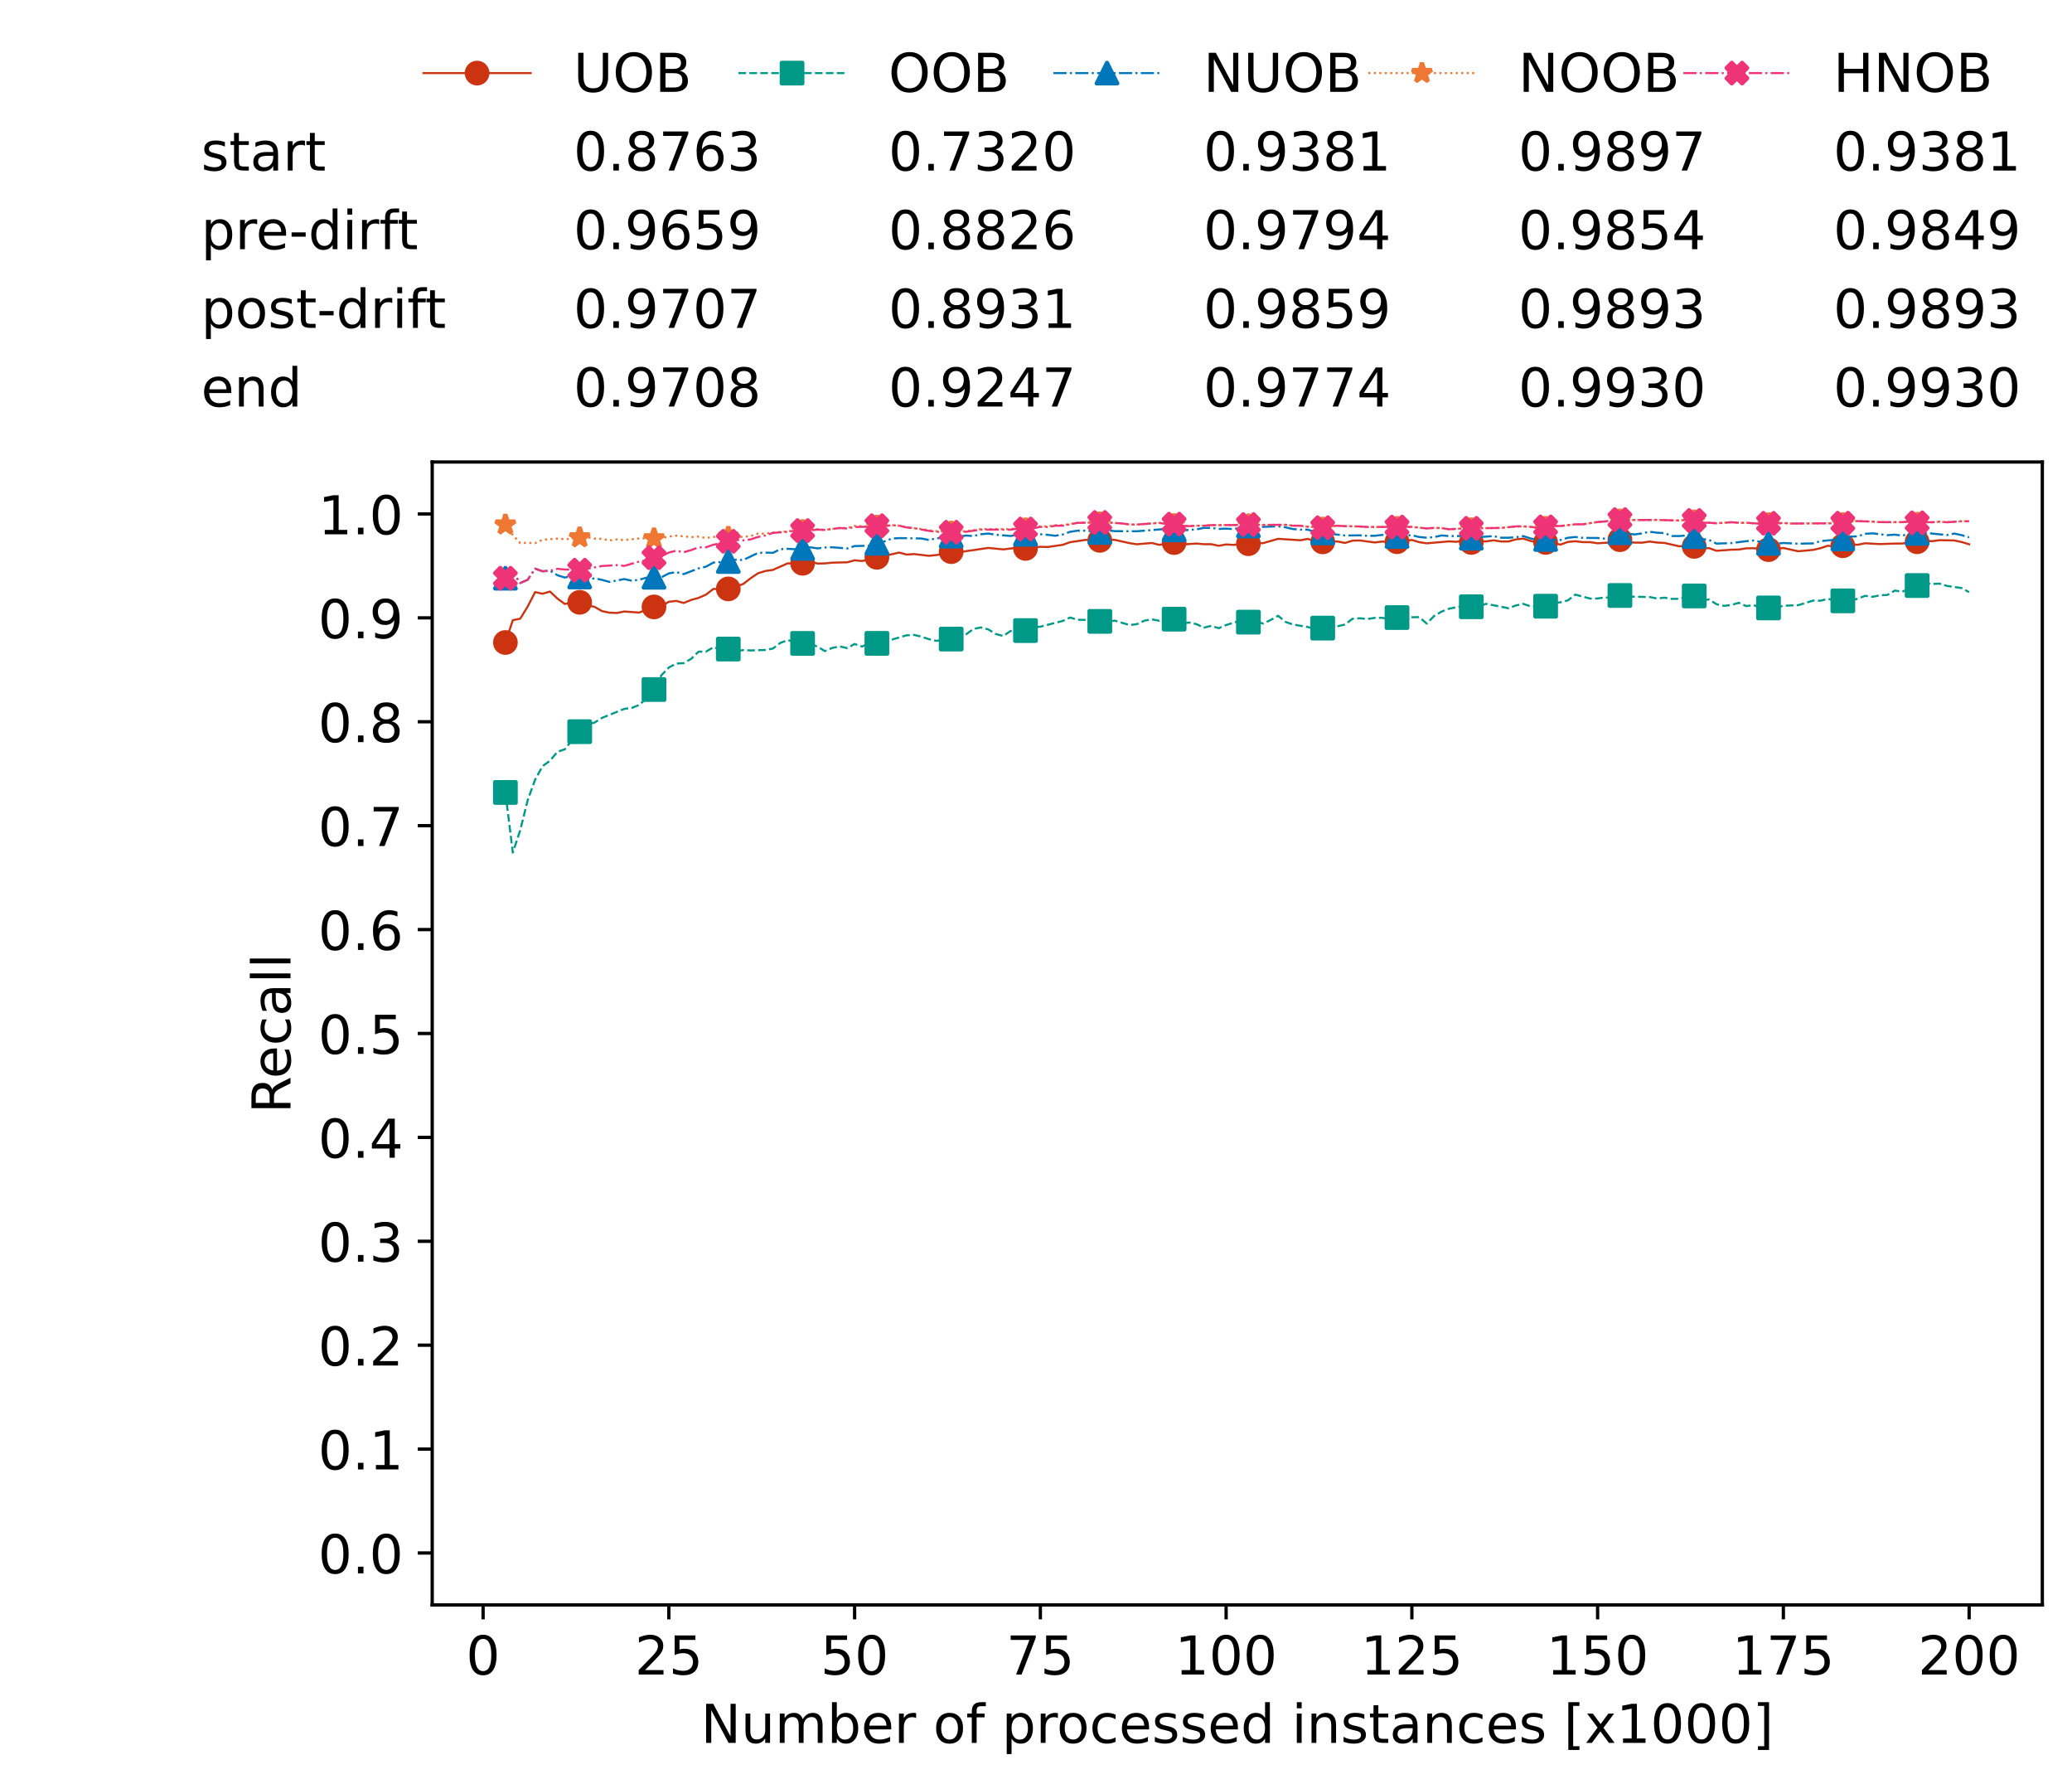 <?xml version="1.0" encoding="utf-8" standalone="no"?>
<!DOCTYPE svg PUBLIC "-//W3C//DTD SVG 1.1//EN"
  "http://www.w3.org/Graphics/SVG/1.1/DTD/svg11.dtd">
<!-- Created with matplotlib (https://matplotlib.org/) -->
<svg height="432.615pt" version="1.1" viewBox="0 0 502.65 432.615" width="502.65pt" xmlns="http://www.w3.org/2000/svg" xmlns:xlink="http://www.w3.org/1999/xlink">
 <defs>
  <style type="text/css">*{stroke-linecap:butt;stroke-linejoin:round;}</style>
 </defs>
 <g id="figure_1">
  <g id="patch_1">
   <path d="M 0 432.615 
L 502.65 432.615 
L 502.65 0 
L 0 0 
z
" style="fill:#ffffff;"/>
  </g>
  <g id="axes_1">
   <g id="patch_2">
    <path d="M 104.85 389.252 
L 495.45 389.252 
L 495.45 112.052 
L 104.85 112.052 
z
" style="fill:#ffffff;"/>
   </g>
   <g id="matplotlib.axis_1">
    <g id="xtick_1">
     <g id="line2d_1">
      <defs>
       <path d="M 0 0 
L 0 3.5 
" id="mb99c6ca52e" style="stroke:#000000;stroke-width:0.8;"/>
      </defs>
      <g>
       <use style="stroke:#000000;stroke-width:0.8;" x="117.197" xlink:href="#mb99c6ca52e" y="389.252"/>
      </g>
     </g>
     <g id="text_1">
      <!-- 0 -->
      <g transform="translate(113.061 406.13)scale(0.13 -0.13)">
       <defs>
        <path d="M 31.781 66.406 
Q 24.172 66.406 20.328 58.906 
Q 16.5 51.422 16.5 36.375 
Q 16.5 21.391 20.328 13.891 
Q 24.172 6.391 31.781 6.391 
Q 39.453 6.391 43.281 13.891 
Q 47.125 21.391 47.125 36.375 
Q 47.125 51.422 43.281 58.906 
Q 39.453 66.406 31.781 66.406 
z
M 31.781 74.219 
Q 44.047 74.219 50.516 64.516 
Q 56.984 54.828 56.984 36.375 
Q 56.984 17.969 50.516 8.266 
Q 44.047 -1.422 31.781 -1.422 
Q 19.531 -1.422 13.062 8.266 
Q 6.594 17.969 6.594 36.375 
Q 6.594 54.828 13.062 64.516 
Q 19.531 74.219 31.781 74.219 
z
" id="DejaVuSans-48"/>
       </defs>
       <use xlink:href="#DejaVuSans-48"/>
      </g>
     </g>
    </g>
    <g id="xtick_2">
     <g id="line2d_2">
      <g>
       <use style="stroke:#000000;stroke-width:0.8;" x="162.259" xlink:href="#mb99c6ca52e" y="389.252"/>
      </g>
     </g>
     <g id="text_2">
      <!-- 25 -->
      <g transform="translate(153.988 406.13)scale(0.13 -0.13)">
       <defs>
        <path d="M 19.188 8.297 
L 53.609 8.297 
L 53.609 0 
L 7.328 0 
L 7.328 8.297 
Q 12.938 14.109 22.625 23.891 
Q 32.328 33.688 34.812 36.531 
Q 39.547 41.844 41.422 45.531 
Q 43.312 49.219 43.312 52.781 
Q 43.312 58.594 39.234 62.25 
Q 35.156 65.922 28.609 65.922 
Q 23.969 65.922 18.812 64.312 
Q 13.672 62.703 7.812 59.422 
L 7.812 69.391 
Q 13.766 71.781 18.938 73 
Q 24.125 74.219 28.422 74.219 
Q 39.75 74.219 46.484 68.547 
Q 53.219 62.891 53.219 53.422 
Q 53.219 48.922 51.531 44.891 
Q 49.859 40.875 45.406 35.406 
Q 44.188 33.984 37.641 27.219 
Q 31.109 20.453 19.188 8.297 
z
" id="DejaVuSans-50"/>
        <path d="M 10.797 72.906 
L 49.516 72.906 
L 49.516 64.594 
L 19.828 64.594 
L 19.828 46.734 
Q 21.969 47.469 24.109 47.828 
Q 26.266 48.188 28.422 48.188 
Q 40.625 48.188 47.75 41.5 
Q 54.891 34.812 54.891 23.391 
Q 54.891 11.625 47.562 5.094 
Q 40.234 -1.422 26.906 -1.422 
Q 22.312 -1.422 17.547 -0.641 
Q 12.797 0.141 7.719 1.703 
L 7.719 11.625 
Q 12.109 9.234 16.797 8.062 
Q 21.484 6.891 26.703 6.891 
Q 35.156 6.891 40.078 11.328 
Q 45.016 15.766 45.016 23.391 
Q 45.016 31 40.078 35.438 
Q 35.156 39.891 26.703 39.891 
Q 22.75 39.891 18.812 39.016 
Q 14.891 38.141 10.797 36.281 
z
" id="DejaVuSans-53"/>
       </defs>
       <use xlink:href="#DejaVuSans-50"/>
       <use x="63.623" xlink:href="#DejaVuSans-53"/>
      </g>
     </g>
    </g>
    <g id="xtick_3">
     <g id="line2d_3">
      <g>
       <use style="stroke:#000000;stroke-width:0.8;" x="207.322" xlink:href="#mb99c6ca52e" y="389.252"/>
      </g>
     </g>
     <g id="text_3">
      <!-- 50 -->
      <g transform="translate(199.05 406.13)scale(0.13 -0.13)">
       <use xlink:href="#DejaVuSans-53"/>
       <use x="63.623" xlink:href="#DejaVuSans-48"/>
      </g>
     </g>
    </g>
    <g id="xtick_4">
     <g id="line2d_4">
      <g>
       <use style="stroke:#000000;stroke-width:0.8;" x="252.384" xlink:href="#mb99c6ca52e" y="389.252"/>
      </g>
     </g>
     <g id="text_4">
      <!-- 75 -->
      <g transform="translate(244.113 406.13)scale(0.13 -0.13)">
       <defs>
        <path d="M 8.203 72.906 
L 55.078 72.906 
L 55.078 68.703 
L 28.609 0 
L 18.312 0 
L 43.219 64.594 
L 8.203 64.594 
z
" id="DejaVuSans-55"/>
       </defs>
       <use xlink:href="#DejaVuSans-55"/>
       <use x="63.623" xlink:href="#DejaVuSans-53"/>
      </g>
     </g>
    </g>
    <g id="xtick_5">
     <g id="line2d_5">
      <g>
       <use style="stroke:#000000;stroke-width:0.8;" x="297.446" xlink:href="#mb99c6ca52e" y="389.252"/>
      </g>
     </g>
     <g id="text_5">
      <!-- 100 -->
      <g transform="translate(285.039 406.13)scale(0.13 -0.13)">
       <defs>
        <path d="M 12.406 8.297 
L 28.516 8.297 
L 28.516 63.922 
L 10.984 60.406 
L 10.984 69.391 
L 28.422 72.906 
L 38.281 72.906 
L 38.281 8.297 
L 54.391 8.297 
L 54.391 0 
L 12.406 0 
z
" id="DejaVuSans-49"/>
       </defs>
       <use xlink:href="#DejaVuSans-49"/>
       <use x="63.623" xlink:href="#DejaVuSans-48"/>
       <use x="127.246" xlink:href="#DejaVuSans-48"/>
      </g>
     </g>
    </g>
    <g id="xtick_6">
     <g id="line2d_6">
      <g>
       <use style="stroke:#000000;stroke-width:0.8;" x="342.509" xlink:href="#mb99c6ca52e" y="389.252"/>
      </g>
     </g>
     <g id="text_6">
      <!-- 125 -->
      <g transform="translate(330.102 406.13)scale(0.13 -0.13)">
       <use xlink:href="#DejaVuSans-49"/>
       <use x="63.623" xlink:href="#DejaVuSans-50"/>
       <use x="127.246" xlink:href="#DejaVuSans-53"/>
      </g>
     </g>
    </g>
    <g id="xtick_7">
     <g id="line2d_7">
      <g>
       <use style="stroke:#000000;stroke-width:0.8;" x="387.571" xlink:href="#mb99c6ca52e" y="389.252"/>
      </g>
     </g>
     <g id="text_7">
      <!-- 150 -->
      <g transform="translate(375.164 406.13)scale(0.13 -0.13)">
       <use xlink:href="#DejaVuSans-49"/>
       <use x="63.623" xlink:href="#DejaVuSans-53"/>
       <use x="127.246" xlink:href="#DejaVuSans-48"/>
      </g>
     </g>
    </g>
    <g id="xtick_8">
     <g id="line2d_8">
      <g>
       <use style="stroke:#000000;stroke-width:0.8;" x="432.633" xlink:href="#mb99c6ca52e" y="389.252"/>
      </g>
     </g>
     <g id="text_8">
      <!-- 175 -->
      <g transform="translate(420.226 406.13)scale(0.13 -0.13)">
       <use xlink:href="#DejaVuSans-49"/>
       <use x="63.623" xlink:href="#DejaVuSans-55"/>
       <use x="127.246" xlink:href="#DejaVuSans-53"/>
      </g>
     </g>
    </g>
    <g id="xtick_9">
     <g id="line2d_9">
      <g>
       <use style="stroke:#000000;stroke-width:0.8;" x="477.695" xlink:href="#mb99c6ca52e" y="389.252"/>
      </g>
     </g>
     <g id="text_9">
      <!-- 200 -->
      <g transform="translate(465.289 406.13)scale(0.13 -0.13)">
       <use xlink:href="#DejaVuSans-50"/>
       <use x="63.623" xlink:href="#DejaVuSans-48"/>
       <use x="127.246" xlink:href="#DejaVuSans-48"/>
      </g>
     </g>
    </g>
    <g id="text_10">
     <!-- Number of processed instances [x1000] -->
     <g transform="translate(170.025 422.711)scale(0.13 -0.13)">
      <defs>
       <path d="M 9.812 72.906 
L 23.094 72.906 
L 55.422 11.922 
L 55.422 72.906 
L 64.984 72.906 
L 64.984 0 
L 51.703 0 
L 19.391 60.984 
L 19.391 0 
L 9.812 0 
z
" id="DejaVuSans-78"/>
       <path d="M 8.5 21.578 
L 8.5 54.688 
L 17.484 54.688 
L 17.484 21.922 
Q 17.484 14.156 20.5 10.266 
Q 23.531 6.391 29.594 6.391 
Q 36.859 6.391 41.078 11.031 
Q 45.312 15.672 45.312 23.688 
L 45.312 54.688 
L 54.297 54.688 
L 54.297 0 
L 45.312 0 
L 45.312 8.406 
Q 42.047 3.422 37.719 1 
Q 33.406 -1.422 27.688 -1.422 
Q 18.266 -1.422 13.375 4.438 
Q 8.5 10.297 8.5 21.578 
z
M 31.109 56 
z
" id="DejaVuSans-117"/>
       <path d="M 52 44.188 
Q 55.375 50.25 60.062 53.125 
Q 64.75 56 71.094 56 
Q 79.641 56 84.281 50.016 
Q 88.922 44.047 88.922 33.016 
L 88.922 0 
L 79.891 0 
L 79.891 32.719 
Q 79.891 40.578 77.094 44.375 
Q 74.312 48.188 68.609 48.188 
Q 61.625 48.188 57.562 43.547 
Q 53.516 38.922 53.516 30.906 
L 53.516 0 
L 44.484 0 
L 44.484 32.719 
Q 44.484 40.625 41.703 44.406 
Q 38.922 48.188 33.109 48.188 
Q 26.219 48.188 22.156 43.531 
Q 18.109 38.875 18.109 30.906 
L 18.109 0 
L 9.078 0 
L 9.078 54.688 
L 18.109 54.688 
L 18.109 46.188 
Q 21.188 51.219 25.484 53.609 
Q 29.781 56 35.688 56 
Q 41.656 56 45.828 52.969 
Q 50 49.953 52 44.188 
z
" id="DejaVuSans-109"/>
       <path d="M 48.688 27.297 
Q 48.688 37.203 44.609 42.844 
Q 40.531 48.484 33.406 48.484 
Q 26.266 48.484 22.188 42.844 
Q 18.109 37.203 18.109 27.297 
Q 18.109 17.391 22.188 11.75 
Q 26.266 6.109 33.406 6.109 
Q 40.531 6.109 44.609 11.75 
Q 48.688 17.391 48.688 27.297 
z
M 18.109 46.391 
Q 20.953 51.266 25.266 53.625 
Q 29.594 56 35.594 56 
Q 45.562 56 51.781 48.094 
Q 58.016 40.188 58.016 27.297 
Q 58.016 14.406 51.781 6.484 
Q 45.562 -1.422 35.594 -1.422 
Q 29.594 -1.422 25.266 0.953 
Q 20.953 3.328 18.109 8.203 
L 18.109 0 
L 9.078 0 
L 9.078 75.984 
L 18.109 75.984 
z
" id="DejaVuSans-98"/>
       <path d="M 56.203 29.594 
L 56.203 25.203 
L 14.891 25.203 
Q 15.484 15.922 20.484 11.062 
Q 25.484 6.203 34.422 6.203 
Q 39.594 6.203 44.453 7.469 
Q 49.312 8.734 54.109 11.281 
L 54.109 2.781 
Q 49.266 0.734 44.188 -0.344 
Q 39.109 -1.422 33.891 -1.422 
Q 20.797 -1.422 13.156 6.188 
Q 5.516 13.812 5.516 26.812 
Q 5.516 40.234 12.766 48.109 
Q 20.016 56 32.328 56 
Q 43.359 56 49.781 48.891 
Q 56.203 41.797 56.203 29.594 
z
M 47.219 32.234 
Q 47.125 39.594 43.094 43.984 
Q 39.062 48.391 32.422 48.391 
Q 24.906 48.391 20.391 44.141 
Q 15.875 39.891 15.188 32.172 
z
" id="DejaVuSans-101"/>
       <path d="M 41.109 46.297 
Q 39.594 47.172 37.812 47.578 
Q 36.031 48 33.891 48 
Q 26.266 48 22.188 43.047 
Q 18.109 38.094 18.109 28.812 
L 18.109 0 
L 9.078 0 
L 9.078 54.688 
L 18.109 54.688 
L 18.109 46.188 
Q 20.953 51.172 25.484 53.578 
Q 30.031 56 36.531 56 
Q 37.453 56 38.578 55.875 
Q 39.703 55.766 41.062 55.516 
z
" id="DejaVuSans-114"/>
       <path id="DejaVuSans-32"/>
       <path d="M 30.609 48.391 
Q 23.391 48.391 19.188 42.75 
Q 14.984 37.109 14.984 27.297 
Q 14.984 17.484 19.156 11.844 
Q 23.344 6.203 30.609 6.203 
Q 37.797 6.203 41.984 11.859 
Q 46.188 17.531 46.188 27.297 
Q 46.188 37.016 41.984 42.703 
Q 37.797 48.391 30.609 48.391 
z
M 30.609 56 
Q 42.328 56 49.016 48.375 
Q 55.719 40.766 55.719 27.297 
Q 55.719 13.875 49.016 6.219 
Q 42.328 -1.422 30.609 -1.422 
Q 18.844 -1.422 12.172 6.219 
Q 5.516 13.875 5.516 27.297 
Q 5.516 40.766 12.172 48.375 
Q 18.844 56 30.609 56 
z
" id="DejaVuSans-111"/>
       <path d="M 37.109 75.984 
L 37.109 68.5 
L 28.516 68.5 
Q 23.688 68.5 21.797 66.547 
Q 19.922 64.594 19.922 59.516 
L 19.922 54.688 
L 34.719 54.688 
L 34.719 47.703 
L 19.922 47.703 
L 19.922 0 
L 10.891 0 
L 10.891 47.703 
L 2.297 47.703 
L 2.297 54.688 
L 10.891 54.688 
L 10.891 58.5 
Q 10.891 67.625 15.141 71.797 
Q 19.391 75.984 28.609 75.984 
z
" id="DejaVuSans-102"/>
       <path d="M 18.109 8.203 
L 18.109 -20.797 
L 9.078 -20.797 
L 9.078 54.688 
L 18.109 54.688 
L 18.109 46.391 
Q 20.953 51.266 25.266 53.625 
Q 29.594 56 35.594 56 
Q 45.562 56 51.781 48.094 
Q 58.016 40.188 58.016 27.297 
Q 58.016 14.406 51.781 6.484 
Q 45.562 -1.422 35.594 -1.422 
Q 29.594 -1.422 25.266 0.953 
Q 20.953 3.328 18.109 8.203 
z
M 48.688 27.297 
Q 48.688 37.203 44.609 42.844 
Q 40.531 48.484 33.406 48.484 
Q 26.266 48.484 22.188 42.844 
Q 18.109 37.203 18.109 27.297 
Q 18.109 17.391 22.188 11.75 
Q 26.266 6.109 33.406 6.109 
Q 40.531 6.109 44.609 11.75 
Q 48.688 17.391 48.688 27.297 
z
" id="DejaVuSans-112"/>
       <path d="M 48.781 52.594 
L 48.781 44.188 
Q 44.969 46.297 41.141 47.344 
Q 37.312 48.391 33.406 48.391 
Q 24.656 48.391 19.812 42.844 
Q 14.984 37.312 14.984 27.297 
Q 14.984 17.281 19.812 11.734 
Q 24.656 6.203 33.406 6.203 
Q 37.312 6.203 41.141 7.25 
Q 44.969 8.297 48.781 10.406 
L 48.781 2.094 
Q 45.016 0.344 40.984 -0.531 
Q 36.969 -1.422 32.422 -1.422 
Q 20.062 -1.422 12.781 6.344 
Q 5.516 14.109 5.516 27.297 
Q 5.516 40.672 12.859 48.328 
Q 20.219 56 33.016 56 
Q 37.156 56 41.109 55.141 
Q 45.062 54.297 48.781 52.594 
z
" id="DejaVuSans-99"/>
       <path d="M 44.281 53.078 
L 44.281 44.578 
Q 40.484 46.531 36.375 47.5 
Q 32.281 48.484 27.875 48.484 
Q 21.188 48.484 17.844 46.438 
Q 14.5 44.391 14.5 40.281 
Q 14.5 37.156 16.891 35.375 
Q 19.281 33.594 26.516 31.984 
L 29.594 31.297 
Q 39.156 29.25 43.188 25.516 
Q 47.219 21.781 47.219 15.094 
Q 47.219 7.469 41.188 3.016 
Q 35.156 -1.422 24.609 -1.422 
Q 20.219 -1.422 15.453 -0.562 
Q 10.688 0.297 5.422 2 
L 5.422 11.281 
Q 10.406 8.688 15.234 7.391 
Q 20.062 6.109 24.812 6.109 
Q 31.156 6.109 34.562 8.281 
Q 37.984 10.453 37.984 14.406 
Q 37.984 18.062 35.516 20.016 
Q 33.062 21.969 24.703 23.781 
L 21.578 24.516 
Q 13.234 26.266 9.516 29.906 
Q 5.812 33.547 5.812 39.891 
Q 5.812 47.609 11.281 51.797 
Q 16.75 56 26.812 56 
Q 31.781 56 36.172 55.266 
Q 40.578 54.547 44.281 53.078 
z
" id="DejaVuSans-115"/>
       <path d="M 45.406 46.391 
L 45.406 75.984 
L 54.391 75.984 
L 54.391 0 
L 45.406 0 
L 45.406 8.203 
Q 42.578 3.328 38.25 0.953 
Q 33.938 -1.422 27.875 -1.422 
Q 17.969 -1.422 11.734 6.484 
Q 5.516 14.406 5.516 27.297 
Q 5.516 40.188 11.734 48.094 
Q 17.969 56 27.875 56 
Q 33.938 56 38.25 53.625 
Q 42.578 51.266 45.406 46.391 
z
M 14.797 27.297 
Q 14.797 17.391 18.875 11.75 
Q 22.953 6.109 30.078 6.109 
Q 37.203 6.109 41.297 11.75 
Q 45.406 17.391 45.406 27.297 
Q 45.406 37.203 41.297 42.844 
Q 37.203 48.484 30.078 48.484 
Q 22.953 48.484 18.875 42.844 
Q 14.797 37.203 14.797 27.297 
z
" id="DejaVuSans-100"/>
       <path d="M 9.422 54.688 
L 18.406 54.688 
L 18.406 0 
L 9.422 0 
z
M 9.422 75.984 
L 18.406 75.984 
L 18.406 64.594 
L 9.422 64.594 
z
" id="DejaVuSans-105"/>
       <path d="M 54.891 33.016 
L 54.891 0 
L 45.906 0 
L 45.906 32.719 
Q 45.906 40.484 42.875 44.328 
Q 39.844 48.188 33.797 48.188 
Q 26.516 48.188 22.312 43.547 
Q 18.109 38.922 18.109 30.906 
L 18.109 0 
L 9.078 0 
L 9.078 54.688 
L 18.109 54.688 
L 18.109 46.188 
Q 21.344 51.125 25.703 53.562 
Q 30.078 56 35.797 56 
Q 45.219 56 50.047 50.172 
Q 54.891 44.344 54.891 33.016 
z
" id="DejaVuSans-110"/>
       <path d="M 18.312 70.219 
L 18.312 54.688 
L 36.812 54.688 
L 36.812 47.703 
L 18.312 47.703 
L 18.312 18.016 
Q 18.312 11.328 20.141 9.422 
Q 21.969 7.516 27.594 7.516 
L 36.812 7.516 
L 36.812 0 
L 27.594 0 
Q 17.188 0 13.234 3.875 
Q 9.281 7.766 9.281 18.016 
L 9.281 47.703 
L 2.688 47.703 
L 2.688 54.688 
L 9.281 54.688 
L 9.281 70.219 
z
" id="DejaVuSans-116"/>
       <path d="M 34.281 27.484 
Q 23.391 27.484 19.188 25 
Q 14.984 22.516 14.984 16.5 
Q 14.984 11.719 18.141 8.906 
Q 21.297 6.109 26.703 6.109 
Q 34.188 6.109 38.703 11.406 
Q 43.219 16.703 43.219 25.484 
L 43.219 27.484 
z
M 52.203 31.203 
L 52.203 0 
L 43.219 0 
L 43.219 8.297 
Q 40.141 3.328 35.547 0.953 
Q 30.953 -1.422 24.312 -1.422 
Q 15.922 -1.422 10.953 3.297 
Q 6 8.016 6 15.922 
Q 6 25.141 12.172 29.828 
Q 18.359 34.516 30.609 34.516 
L 43.219 34.516 
L 43.219 35.406 
Q 43.219 41.609 39.141 45 
Q 35.062 48.391 27.688 48.391 
Q 23 48.391 18.547 47.266 
Q 14.109 46.141 10.016 43.891 
L 10.016 52.203 
Q 14.938 54.109 19.578 55.047 
Q 24.219 56 28.609 56 
Q 40.484 56 46.344 49.844 
Q 52.203 43.703 52.203 31.203 
z
" id="DejaVuSans-97"/>
       <path d="M 8.594 75.984 
L 29.297 75.984 
L 29.297 69 
L 17.578 69 
L 17.578 -6.203 
L 29.297 -6.203 
L 29.297 -13.188 
L 8.594 -13.188 
z
" id="DejaVuSans-91"/>
       <path d="M 54.891 54.688 
L 35.109 28.078 
L 55.906 0 
L 45.312 0 
L 29.391 21.484 
L 13.484 0 
L 2.875 0 
L 24.125 28.609 
L 4.688 54.688 
L 15.281 54.688 
L 29.781 35.203 
L 44.281 54.688 
z
" id="DejaVuSans-120"/>
       <path d="M 30.422 75.984 
L 30.422 -13.188 
L 9.719 -13.188 
L 9.719 -6.203 
L 21.391 -6.203 
L 21.391 69 
L 9.719 69 
L 9.719 75.984 
z
" id="DejaVuSans-93"/>
      </defs>
      <use xlink:href="#DejaVuSans-78"/>
      <use x="74.805" xlink:href="#DejaVuSans-117"/>
      <use x="138.184" xlink:href="#DejaVuSans-109"/>
      <use x="235.596" xlink:href="#DejaVuSans-98"/>
      <use x="299.072" xlink:href="#DejaVuSans-101"/>
      <use x="360.596" xlink:href="#DejaVuSans-114"/>
      <use x="401.709" xlink:href="#DejaVuSans-32"/>
      <use x="433.496" xlink:href="#DejaVuSans-111"/>
      <use x="494.678" xlink:href="#DejaVuSans-102"/>
      <use x="529.883" xlink:href="#DejaVuSans-32"/>
      <use x="561.67" xlink:href="#DejaVuSans-112"/>
      <use x="625.146" xlink:href="#DejaVuSans-114"/>
      <use x="664.01" xlink:href="#DejaVuSans-111"/>
      <use x="725.191" xlink:href="#DejaVuSans-99"/>
      <use x="780.172" xlink:href="#DejaVuSans-101"/>
      <use x="841.695" xlink:href="#DejaVuSans-115"/>
      <use x="893.795" xlink:href="#DejaVuSans-115"/>
      <use x="945.895" xlink:href="#DejaVuSans-101"/>
      <use x="1007.418" xlink:href="#DejaVuSans-100"/>
      <use x="1070.895" xlink:href="#DejaVuSans-32"/>
      <use x="1102.682" xlink:href="#DejaVuSans-105"/>
      <use x="1130.465" xlink:href="#DejaVuSans-110"/>
      <use x="1193.844" xlink:href="#DejaVuSans-115"/>
      <use x="1245.943" xlink:href="#DejaVuSans-116"/>
      <use x="1285.152" xlink:href="#DejaVuSans-97"/>
      <use x="1346.432" xlink:href="#DejaVuSans-110"/>
      <use x="1409.811" xlink:href="#DejaVuSans-99"/>
      <use x="1464.791" xlink:href="#DejaVuSans-101"/>
      <use x="1526.314" xlink:href="#DejaVuSans-115"/>
      <use x="1578.414" xlink:href="#DejaVuSans-32"/>
      <use x="1610.201" xlink:href="#DejaVuSans-91"/>
      <use x="1649.215" xlink:href="#DejaVuSans-120"/>
      <use x="1708.395" xlink:href="#DejaVuSans-49"/>
      <use x="1772.018" xlink:href="#DejaVuSans-48"/>
      <use x="1835.641" xlink:href="#DejaVuSans-48"/>
      <use x="1899.264" xlink:href="#DejaVuSans-48"/>
      <use x="1962.887" xlink:href="#DejaVuSans-93"/>
     </g>
    </g>
   </g>
   <g id="matplotlib.axis_2">
    <g id="ytick_1">
     <g id="line2d_10">
      <defs>
       <path d="M 0 0 
L -3.5 0 
" id="m236f43c760" style="stroke:#000000;stroke-width:0.8;"/>
      </defs>
      <g>
       <use style="stroke:#000000;stroke-width:0.8;" x="104.85" xlink:href="#m236f43c760" y="376.652"/>
      </g>
     </g>
     <g id="text_11">
      <!-- 0.0 -->
      <g transform="translate(77.176 381.591)scale(0.13 -0.13)">
       <defs>
        <path d="M 10.688 12.406 
L 21 12.406 
L 21 0 
L 10.688 0 
z
" id="DejaVuSans-46"/>
       </defs>
       <use xlink:href="#DejaVuSans-48"/>
       <use x="63.623" xlink:href="#DejaVuSans-46"/>
       <use x="95.41" xlink:href="#DejaVuSans-48"/>
      </g>
     </g>
    </g>
    <g id="ytick_2">
     <g id="line2d_11">
      <g>
       <use style="stroke:#000000;stroke-width:0.8;" x="104.85" xlink:href="#m236f43c760" y="351.452"/>
      </g>
     </g>
     <g id="text_12">
      <!-- 0.1 -->
      <g transform="translate(77.176 356.391)scale(0.13 -0.13)">
       <use xlink:href="#DejaVuSans-48"/>
       <use x="63.623" xlink:href="#DejaVuSans-46"/>
       <use x="95.41" xlink:href="#DejaVuSans-49"/>
      </g>
     </g>
    </g>
    <g id="ytick_3">
     <g id="line2d_12">
      <g>
       <use style="stroke:#000000;stroke-width:0.8;" x="104.85" xlink:href="#m236f43c760" y="326.252"/>
      </g>
     </g>
     <g id="text_13">
      <!-- 0.2 -->
      <g transform="translate(77.176 331.191)scale(0.13 -0.13)">
       <use xlink:href="#DejaVuSans-48"/>
       <use x="63.623" xlink:href="#DejaVuSans-46"/>
       <use x="95.41" xlink:href="#DejaVuSans-50"/>
      </g>
     </g>
    </g>
    <g id="ytick_4">
     <g id="line2d_13">
      <g>
       <use style="stroke:#000000;stroke-width:0.8;" x="104.85" xlink:href="#m236f43c760" y="301.052"/>
      </g>
     </g>
     <g id="text_14">
      <!-- 0.3 -->
      <g transform="translate(77.176 305.991)scale(0.13 -0.13)">
       <defs>
        <path d="M 40.578 39.312 
Q 47.656 37.797 51.625 33 
Q 55.609 28.219 55.609 21.188 
Q 55.609 10.406 48.188 4.484 
Q 40.766 -1.422 27.094 -1.422 
Q 22.516 -1.422 17.656 -0.516 
Q 12.797 0.391 7.625 2.203 
L 7.625 11.719 
Q 11.719 9.328 16.594 8.109 
Q 21.484 6.891 26.812 6.891 
Q 36.078 6.891 40.938 10.547 
Q 45.797 14.203 45.797 21.188 
Q 45.797 27.641 41.281 31.266 
Q 36.766 34.906 28.719 34.906 
L 20.219 34.906 
L 20.219 43.016 
L 29.109 43.016 
Q 36.375 43.016 40.234 45.922 
Q 44.094 48.828 44.094 54.297 
Q 44.094 59.906 40.109 62.906 
Q 36.141 65.922 28.719 65.922 
Q 24.656 65.922 20.016 65.031 
Q 15.375 64.156 9.812 62.312 
L 9.812 71.094 
Q 15.438 72.656 20.344 73.438 
Q 25.25 74.219 29.594 74.219 
Q 40.828 74.219 47.359 69.109 
Q 53.906 64.016 53.906 55.328 
Q 53.906 49.266 50.438 45.094 
Q 46.969 40.922 40.578 39.312 
z
" id="DejaVuSans-51"/>
       </defs>
       <use xlink:href="#DejaVuSans-48"/>
       <use x="63.623" xlink:href="#DejaVuSans-46"/>
       <use x="95.41" xlink:href="#DejaVuSans-51"/>
      </g>
     </g>
    </g>
    <g id="ytick_5">
     <g id="line2d_14">
      <g>
       <use style="stroke:#000000;stroke-width:0.8;" x="104.85" xlink:href="#m236f43c760" y="275.852"/>
      </g>
     </g>
     <g id="text_15">
      <!-- 0.4 -->
      <g transform="translate(77.176 280.791)scale(0.13 -0.13)">
       <defs>
        <path d="M 37.797 64.312 
L 12.891 25.391 
L 37.797 25.391 
z
M 35.203 72.906 
L 47.609 72.906 
L 47.609 25.391 
L 58.016 25.391 
L 58.016 17.188 
L 47.609 17.188 
L 47.609 0 
L 37.797 0 
L 37.797 17.188 
L 4.891 17.188 
L 4.891 26.703 
z
" id="DejaVuSans-52"/>
       </defs>
       <use xlink:href="#DejaVuSans-48"/>
       <use x="63.623" xlink:href="#DejaVuSans-46"/>
       <use x="95.41" xlink:href="#DejaVuSans-52"/>
      </g>
     </g>
    </g>
    <g id="ytick_6">
     <g id="line2d_15">
      <g>
       <use style="stroke:#000000;stroke-width:0.8;" x="104.85" xlink:href="#m236f43c760" y="250.652"/>
      </g>
     </g>
     <g id="text_16">
      <!-- 0.5 -->
      <g transform="translate(77.176 255.591)scale(0.13 -0.13)">
       <use xlink:href="#DejaVuSans-48"/>
       <use x="63.623" xlink:href="#DejaVuSans-46"/>
       <use x="95.41" xlink:href="#DejaVuSans-53"/>
      </g>
     </g>
    </g>
    <g id="ytick_7">
     <g id="line2d_16">
      <g>
       <use style="stroke:#000000;stroke-width:0.8;" x="104.85" xlink:href="#m236f43c760" y="225.452"/>
      </g>
     </g>
     <g id="text_17">
      <!-- 0.6 -->
      <g transform="translate(77.176 230.391)scale(0.13 -0.13)">
       <defs>
        <path d="M 33.016 40.375 
Q 26.375 40.375 22.484 35.828 
Q 18.609 31.297 18.609 23.391 
Q 18.609 15.531 22.484 10.953 
Q 26.375 6.391 33.016 6.391 
Q 39.656 6.391 43.531 10.953 
Q 47.406 15.531 47.406 23.391 
Q 47.406 31.297 43.531 35.828 
Q 39.656 40.375 33.016 40.375 
z
M 52.594 71.297 
L 52.594 62.312 
Q 48.875 64.062 45.094 64.984 
Q 41.312 65.922 37.594 65.922 
Q 27.828 65.922 22.672 59.328 
Q 17.531 52.734 16.797 39.406 
Q 19.672 43.656 24.016 45.922 
Q 28.375 48.188 33.594 48.188 
Q 44.578 48.188 50.953 41.516 
Q 57.328 34.859 57.328 23.391 
Q 57.328 12.156 50.688 5.359 
Q 44.047 -1.422 33.016 -1.422 
Q 20.359 -1.422 13.672 8.266 
Q 6.984 17.969 6.984 36.375 
Q 6.984 53.656 15.188 63.938 
Q 23.391 74.219 37.203 74.219 
Q 40.922 74.219 44.703 73.484 
Q 48.484 72.75 52.594 71.297 
z
" id="DejaVuSans-54"/>
       </defs>
       <use xlink:href="#DejaVuSans-48"/>
       <use x="63.623" xlink:href="#DejaVuSans-46"/>
       <use x="95.41" xlink:href="#DejaVuSans-54"/>
      </g>
     </g>
    </g>
    <g id="ytick_8">
     <g id="line2d_17">
      <g>
       <use style="stroke:#000000;stroke-width:0.8;" x="104.85" xlink:href="#m236f43c760" y="200.252"/>
      </g>
     </g>
     <g id="text_18">
      <!-- 0.7 -->
      <g transform="translate(77.176 205.191)scale(0.13 -0.13)">
       <use xlink:href="#DejaVuSans-48"/>
       <use x="63.623" xlink:href="#DejaVuSans-46"/>
       <use x="95.41" xlink:href="#DejaVuSans-55"/>
      </g>
     </g>
    </g>
    <g id="ytick_9">
     <g id="line2d_18">
      <g>
       <use style="stroke:#000000;stroke-width:0.8;" x="104.85" xlink:href="#m236f43c760" y="175.052"/>
      </g>
     </g>
     <g id="text_19">
      <!-- 0.8 -->
      <g transform="translate(77.176 179.991)scale(0.13 -0.13)">
       <defs>
        <path d="M 31.781 34.625 
Q 24.75 34.625 20.719 30.859 
Q 16.703 27.094 16.703 20.516 
Q 16.703 13.922 20.719 10.156 
Q 24.75 6.391 31.781 6.391 
Q 38.812 6.391 42.859 10.172 
Q 46.922 13.969 46.922 20.516 
Q 46.922 27.094 42.891 30.859 
Q 38.875 34.625 31.781 34.625 
z
M 21.922 38.812 
Q 15.578 40.375 12.031 44.719 
Q 8.5 49.078 8.5 55.328 
Q 8.5 64.062 14.719 69.141 
Q 20.953 74.219 31.781 74.219 
Q 42.672 74.219 48.875 69.141 
Q 55.078 64.062 55.078 55.328 
Q 55.078 49.078 51.531 44.719 
Q 48 40.375 41.703 38.812 
Q 48.828 37.156 52.797 32.312 
Q 56.781 27.484 56.781 20.516 
Q 56.781 9.906 50.312 4.234 
Q 43.844 -1.422 31.781 -1.422 
Q 19.734 -1.422 13.25 4.234 
Q 6.781 9.906 6.781 20.516 
Q 6.781 27.484 10.781 32.312 
Q 14.797 37.156 21.922 38.812 
z
M 18.312 54.391 
Q 18.312 48.734 21.844 45.562 
Q 25.391 42.391 31.781 42.391 
Q 38.141 42.391 41.719 45.562 
Q 45.312 48.734 45.312 54.391 
Q 45.312 60.062 41.719 63.234 
Q 38.141 66.406 31.781 66.406 
Q 25.391 66.406 21.844 63.234 
Q 18.312 60.062 18.312 54.391 
z
" id="DejaVuSans-56"/>
       </defs>
       <use xlink:href="#DejaVuSans-48"/>
       <use x="63.623" xlink:href="#DejaVuSans-46"/>
       <use x="95.41" xlink:href="#DejaVuSans-56"/>
      </g>
     </g>
    </g>
    <g id="ytick_10">
     <g id="line2d_19">
      <g>
       <use style="stroke:#000000;stroke-width:0.8;" x="104.85" xlink:href="#m236f43c760" y="149.852"/>
      </g>
     </g>
     <g id="text_20">
      <!-- 0.9 -->
      <g transform="translate(77.176 154.791)scale(0.13 -0.13)">
       <defs>
        <path d="M 10.984 1.516 
L 10.984 10.5 
Q 14.703 8.734 18.5 7.812 
Q 22.312 6.891 25.984 6.891 
Q 35.75 6.891 40.891 13.453 
Q 46.047 20.016 46.781 33.406 
Q 43.953 29.203 39.594 26.953 
Q 35.25 24.703 29.984 24.703 
Q 19.047 24.703 12.672 31.312 
Q 6.297 37.938 6.297 49.422 
Q 6.297 60.641 12.938 67.422 
Q 19.578 74.219 30.609 74.219 
Q 43.266 74.219 49.922 64.516 
Q 56.594 54.828 56.594 36.375 
Q 56.594 19.141 48.406 8.859 
Q 40.234 -1.422 26.422 -1.422 
Q 22.703 -1.422 18.891 -0.688 
Q 15.094 0.047 10.984 1.516 
z
M 30.609 32.422 
Q 37.25 32.422 41.125 36.953 
Q 45.016 41.5 45.016 49.422 
Q 45.016 57.281 41.125 61.844 
Q 37.25 66.406 30.609 66.406 
Q 23.969 66.406 20.094 61.844 
Q 16.219 57.281 16.219 49.422 
Q 16.219 41.5 20.094 36.953 
Q 23.969 32.422 30.609 32.422 
z
" id="DejaVuSans-57"/>
       </defs>
       <use xlink:href="#DejaVuSans-48"/>
       <use x="63.623" xlink:href="#DejaVuSans-46"/>
       <use x="95.41" xlink:href="#DejaVuSans-57"/>
      </g>
     </g>
    </g>
    <g id="ytick_11">
     <g id="line2d_20">
      <g>
       <use style="stroke:#000000;stroke-width:0.8;" x="104.85" xlink:href="#m236f43c760" y="124.652"/>
      </g>
     </g>
     <g id="text_21">
      <!-- 1.0 -->
      <g transform="translate(77.176 129.591)scale(0.13 -0.13)">
       <use xlink:href="#DejaVuSans-49"/>
       <use x="63.623" xlink:href="#DejaVuSans-46"/>
       <use x="95.41" xlink:href="#DejaVuSans-48"/>
      </g>
     </g>
    </g>
    <g id="text_22">
     <!-- Recall -->
     <g transform="translate(70.472 270.044)rotate(-90)scale(0.13 -0.13)">
      <defs>
       <path d="M 44.391 34.188 
Q 47.562 33.109 50.562 29.594 
Q 53.562 26.078 56.594 19.922 
L 66.609 0 
L 56 0 
L 46.688 18.703 
Q 43.062 26.031 39.672 28.422 
Q 36.281 30.812 30.422 30.812 
L 19.672 30.812 
L 19.672 0 
L 9.812 0 
L 9.812 72.906 
L 32.078 72.906 
Q 44.578 72.906 50.734 67.672 
Q 56.891 62.453 56.891 51.906 
Q 56.891 45.016 53.688 40.469 
Q 50.484 35.938 44.391 34.188 
z
M 19.672 64.797 
L 19.672 38.922 
L 32.078 38.922 
Q 39.203 38.922 42.844 42.219 
Q 46.484 45.516 46.484 51.906 
Q 46.484 58.297 42.844 61.547 
Q 39.203 64.797 32.078 64.797 
z
" id="DejaVuSans-82"/>
       <path d="M 9.422 75.984 
L 18.406 75.984 
L 18.406 0 
L 9.422 0 
z
" id="DejaVuSans-108"/>
      </defs>
      <use xlink:href="#DejaVuSans-82"/>
      <use x="64.982" xlink:href="#DejaVuSans-101"/>
      <use x="126.506" xlink:href="#DejaVuSans-99"/>
      <use x="181.486" xlink:href="#DejaVuSans-97"/>
      <use x="242.766" xlink:href="#DejaVuSans-108"/>
      <use x="270.549" xlink:href="#DejaVuSans-108"/>
     </g>
    </g>
   </g>
   <g id="line2d_21"/>
   <g id="line2d_22"/>
   <g id="line2d_23"/>
   <g id="line2d_24"/>
   <g id="line2d_25"/>
   <g id="line2d_26">
    <path clip-path="url(#pcdba9abe60)" d="M 122.605 155.827 
L 124.407 150.421 
L 126.21 150.049 
L 128.012 147.105 
L 129.815 143.603 
L 131.617 144.003 
L 133.419 143.466 
L 135.222 145.168 
L 137.024 146.493 
L 138.827 146.125 
L 140.629 146.082 
L 142.432 146.791 
L 144.234 147.179 
L 146.037 148.212 
L 147.839 148.595 
L 149.642 148.673 
L 151.444 148.31 
L 155.049 148.565 
L 158.654 147.202 
L 160.457 147.023 
L 162.259 145.948 
L 164.062 145.743 
L 165.864 146.244 
L 167.667 145.505 
L 169.469 145.009 
L 171.272 144.211 
L 173.074 142.827 
L 174.877 142.907 
L 176.679 142.827 
L 180.284 141.646 
L 182.087 140.251 
L 183.889 139.03 
L 185.692 138.486 
L 187.494 138.217 
L 191.099 136.631 
L 192.902 136.708 
L 194.704 136.611 
L 196.507 136.135 
L 198.309 136.677 
L 200.112 136.646 
L 201.914 136.46 
L 205.519 136.381 
L 207.322 135.894 
L 209.124 136.063 
L 218.137 134.016 
L 219.939 134.504 
L 221.742 134.381 
L 225.347 134.804 
L 227.149 134.623 
L 228.952 134.292 
L 230.754 133.791 
L 232.557 133.942 
L 239.767 132.887 
L 243.372 133.251 
L 246.976 132.814 
L 248.779 133.009 
L 250.581 132.745 
L 252.384 132.619 
L 254.186 132.662 
L 257.791 132.144 
L 259.594 131.498 
L 263.199 130.965 
L 265.001 130.891 
L 266.804 131.056 
L 268.606 130.895 
L 270.409 130.933 
L 274.014 131.727 
L 275.816 132.004 
L 279.421 131.69 
L 281.224 132.143 
L 284.829 131.59 
L 286.631 132.072 
L 290.236 131.827 
L 292.039 131.99 
L 293.841 131.99 
L 295.644 132.374 
L 297.446 132.047 
L 299.249 132.156 
L 301.051 131.925 
L 306.459 131.718 
L 310.064 130.685 
L 315.471 131.03 
L 317.274 130.696 
L 319.076 131.342 
L 320.879 131.423 
L 322.681 131.317 
L 324.484 131.326 
L 326.286 131.685 
L 328.089 131.13 
L 329.891 131.077 
L 333.496 131.566 
L 335.299 131.347 
L 337.101 131.484 
L 340.706 131.216 
L 342.509 130.961 
L 344.311 131.499 
L 346.114 131.771 
L 351.521 131.304 
L 353.324 131.4 
L 355.126 131.035 
L 356.928 131.559 
L 358.731 131.298 
L 360.533 131.3 
L 362.336 131.053 
L 364.138 131.324 
L 365.941 131.329 
L 367.743 130.815 
L 369.546 130.634 
L 371.348 131.207 
L 373.151 131.569 
L 374.953 131.556 
L 376.756 131.692 
L 378.558 132.088 
L 380.361 131.436 
L 382.163 131.269 
L 383.966 131.483 
L 385.768 131.492 
L 387.571 131.76 
L 391.176 131.538 
L 392.978 130.894 
L 394.781 131.421 
L 396.583 131.607 
L 398.386 131.615 
L 400.188 131.344 
L 401.991 131.584 
L 403.793 131.679 
L 407.398 132.501 
L 409.201 132.352 
L 411.003 132.516 
L 412.806 132.959 
L 414.608 132.944 
L 416.411 133.58 
L 420.016 133.32 
L 421.818 133.279 
L 423.621 132.994 
L 425.423 132.959 
L 429.028 133.302 
L 432.633 132.907 
L 436.238 133.697 
L 439.843 133.366 
L 441.646 132.95 
L 443.448 132.352 
L 445.251 132.638 
L 448.856 132.03 
L 450.658 132.126 
L 452.461 131.763 
L 456.066 131.96 
L 459.671 131.834 
L 461.473 131.819 
L 466.881 131.112 
L 468.683 131.261 
L 470.485 131.013 
L 474.09 131.078 
L 475.893 131.462 
L 477.695 132.005 
L 477.695 132.005 
" style="fill:none;stroke:#cc3311;stroke-linecap:square;stroke-width:0.5;"/>
    <defs>
     <path d="M 0 2.5 
C 0.663 2.5 1.299 2.237 1.768 1.768 
C 2.237 1.299 2.5 0.663 2.5 0 
C 2.5 -0.663 2.237 -1.299 1.768 -1.768 
C 1.299 -2.237 0.663 -2.5 0 -2.5 
C -0.663 -2.5 -1.299 -2.237 -1.768 -1.768 
C -2.237 -1.299 -2.5 -0.663 -2.5 0 
C -2.5 0.663 -2.237 1.299 -1.768 1.768 
C -1.299 2.237 -0.663 2.5 0 2.5 
z
" id="me6bb6b44d1" style="stroke:#cc3311;"/>
    </defs>
    <g clip-path="url(#pcdba9abe60)">
     <use style="fill:#cc3311;stroke:#cc3311;" x="122.605" xlink:href="#me6bb6b44d1" y="155.827"/>
     <use style="fill:#cc3311;stroke:#cc3311;" x="140.629" xlink:href="#me6bb6b44d1" y="146.082"/>
     <use style="fill:#cc3311;stroke:#cc3311;" x="158.654" xlink:href="#me6bb6b44d1" y="147.202"/>
     <use style="fill:#cc3311;stroke:#cc3311;" x="176.679" xlink:href="#me6bb6b44d1" y="142.827"/>
     <use style="fill:#cc3311;stroke:#cc3311;" x="194.704" xlink:href="#me6bb6b44d1" y="136.611"/>
     <use style="fill:#cc3311;stroke:#cc3311;" x="212.729" xlink:href="#me6bb6b44d1" y="135.165"/>
     <use style="fill:#cc3311;stroke:#cc3311;" x="230.754" xlink:href="#me6bb6b44d1" y="133.791"/>
     <use style="fill:#cc3311;stroke:#cc3311;" x="248.779" xlink:href="#me6bb6b44d1" y="133.009"/>
     <use style="fill:#cc3311;stroke:#cc3311;" x="266.804" xlink:href="#me6bb6b44d1" y="131.056"/>
     <use style="fill:#cc3311;stroke:#cc3311;" x="284.829" xlink:href="#me6bb6b44d1" y="131.59"/>
     <use style="fill:#cc3311;stroke:#cc3311;" x="302.854" xlink:href="#me6bb6b44d1" y="131.865"/>
     <use style="fill:#cc3311;stroke:#cc3311;" x="320.879" xlink:href="#me6bb6b44d1" y="131.423"/>
     <use style="fill:#cc3311;stroke:#cc3311;" x="338.904" xlink:href="#me6bb6b44d1" y="131.389"/>
     <use style="fill:#cc3311;stroke:#cc3311;" x="356.928" xlink:href="#me6bb6b44d1" y="131.559"/>
     <use style="fill:#cc3311;stroke:#cc3311;" x="374.953" xlink:href="#me6bb6b44d1" y="131.556"/>
     <use style="fill:#cc3311;stroke:#cc3311;" x="392.978" xlink:href="#me6bb6b44d1" y="130.894"/>
     <use style="fill:#cc3311;stroke:#cc3311;" x="411.003" xlink:href="#me6bb6b44d1" y="132.516"/>
     <use style="fill:#cc3311;stroke:#cc3311;" x="429.028" xlink:href="#me6bb6b44d1" y="133.302"/>
     <use style="fill:#cc3311;stroke:#cc3311;" x="447.053" xlink:href="#me6bb6b44d1" y="132.362"/>
     <use style="fill:#cc3311;stroke:#cc3311;" x="465.078" xlink:href="#me6bb6b44d1" y="131.392"/>
    </g>
   </g>
   <g id="line2d_27"/>
   <g id="line2d_28"/>
   <g id="line2d_29"/>
   <g id="line2d_30"/>
   <g id="line2d_31">
    <path clip-path="url(#pcdba9abe60)" d="M 122.605 192.198 
L 124.407 206.789 
L 126.21 201.323 
L 128.012 194.074 
L 129.815 189.084 
L 131.617 185.82 
L 133.419 184.504 
L 135.222 182.324 
L 137.024 181.738 
L 138.827 179.435 
L 140.629 177.455 
L 142.432 175.757 
L 144.234 175.247 
L 146.037 174.11 
L 151.444 171.928 
L 153.247 171.688 
L 155.049 170.981 
L 156.852 169.365 
L 158.654 167.233 
L 160.457 163.762 
L 162.259 161.893 
L 164.062 160.935 
L 165.864 160.832 
L 167.667 159.795 
L 169.469 158.047 
L 171.272 158.046 
L 173.074 156.971 
L 174.877 157.492 
L 176.679 157.417 
L 178.482 158.009 
L 180.284 157.669 
L 182.087 157.752 
L 185.692 157.636 
L 187.494 157.296 
L 189.297 155.928 
L 191.099 155.256 
L 194.704 156.045 
L 196.507 156.134 
L 198.309 156.817 
L 200.112 157.91 
L 201.914 157.139 
L 203.717 156.784 
L 205.519 157.182 
L 207.322 156.187 
L 209.124 156.81 
L 210.927 155.986 
L 212.729 156.033 
L 214.532 155.474 
L 216.334 155.133 
L 219.939 154.081 
L 221.742 153.994 
L 223.544 154.407 
L 225.347 155.028 
L 227.149 155.42 
L 232.557 154.83 
L 234.359 153.85 
L 236.162 152.537 
L 237.964 152.175 
L 239.767 152.658 
L 241.569 153.764 
L 243.372 154.248 
L 245.174 153.029 
L 248.779 152.938 
L 250.581 152.107 
L 252.384 151.993 
L 255.989 151.065 
L 257.791 150.606 
L 259.594 149.77 
L 261.396 150.317 
L 263.199 150.342 
L 265.001 151.046 
L 266.804 150.707 
L 268.606 150.834 
L 270.409 150.516 
L 274.014 151.599 
L 275.816 151.374 
L 277.619 150.532 
L 279.421 150.209 
L 281.224 150.556 
L 283.026 149.985 
L 284.829 150.166 
L 286.631 151.262 
L 288.434 150.979 
L 290.236 151.366 
L 292.039 152.227 
L 293.841 151.788 
L 295.644 152.361 
L 297.446 151.595 
L 301.051 150.49 
L 302.854 150.892 
L 304.656 150.767 
L 306.459 151.225 
L 308.261 150.361 
L 310.064 149.349 
L 311.866 150.839 
L 313.669 151.465 
L 317.274 152.078 
L 319.076 152.586 
L 320.879 152.341 
L 322.681 151.533 
L 324.484 151.878 
L 326.286 151.475 
L 328.089 150.081 
L 329.891 149.948 
L 331.694 150.132 
L 333.496 149.86 
L 335.299 149.845 
L 337.101 150.154 
L 338.904 149.781 
L 344.311 149.669 
L 346.114 151.249 
L 347.916 149.385 
L 349.719 148.331 
L 351.521 147.64 
L 353.324 147.269 
L 355.126 147.023 
L 356.928 147.166 
L 358.731 146.988 
L 360.533 146.456 
L 364.138 147.146 
L 365.941 147.525 
L 367.743 146.847 
L 369.546 146.458 
L 371.348 147.086 
L 374.953 147.029 
L 376.756 146.279 
L 378.558 146.083 
L 380.361 145.608 
L 382.163 144.214 
L 385.768 145.179 
L 387.571 145.15 
L 389.373 144.88 
L 391.176 145.084 
L 392.978 144.426 
L 394.781 144.687 
L 400.188 144.802 
L 401.991 145.156 
L 403.793 144.957 
L 405.596 145.26 
L 407.398 145.219 
L 409.201 144.781 
L 411.003 144.537 
L 412.806 145.561 
L 414.608 145.404 
L 416.411 146.538 
L 418.213 146.947 
L 420.016 146.728 
L 421.818 146.203 
L 423.621 147.005 
L 425.423 146.755 
L 427.226 147.478 
L 430.831 147.371 
L 432.633 146.916 
L 436.238 146.776 
L 439.843 145.663 
L 441.646 145.702 
L 443.448 145.223 
L 445.251 145.69 
L 447.053 145.726 
L 448.856 145.643 
L 450.658 145.211 
L 452.461 144.506 
L 454.263 144.752 
L 456.066 144.375 
L 457.868 144.296 
L 459.671 143.227 
L 461.473 143.543 
L 463.276 142.592 
L 466.881 141.453 
L 468.683 141.631 
L 470.485 141.552 
L 472.288 142.099 
L 475.893 142.627 
L 477.695 143.626 
L 477.695 143.626 
" style="fill:none;stroke:#009988;stroke-dasharray:1.85,0.8;stroke-dashoffset:0;stroke-width:0.5;"/>
    <defs>
     <path d="M -2.5 2.5 
L 2.5 2.5 
L 2.5 -2.5 
L -2.5 -2.5 
z
" id="mf35f649601" style="stroke:#009988;stroke-linejoin:miter;"/>
    </defs>
    <g clip-path="url(#pcdba9abe60)">
     <use style="fill:#009988;stroke:#009988;stroke-linejoin:miter;" x="122.605" xlink:href="#mf35f649601" y="192.198"/>
     <use style="fill:#009988;stroke:#009988;stroke-linejoin:miter;" x="140.629" xlink:href="#mf35f649601" y="177.455"/>
     <use style="fill:#009988;stroke:#009988;stroke-linejoin:miter;" x="158.654" xlink:href="#mf35f649601" y="167.233"/>
     <use style="fill:#009988;stroke:#009988;stroke-linejoin:miter;" x="176.679" xlink:href="#mf35f649601" y="157.417"/>
     <use style="fill:#009988;stroke:#009988;stroke-linejoin:miter;" x="194.704" xlink:href="#mf35f649601" y="156.045"/>
     <use style="fill:#009988;stroke:#009988;stroke-linejoin:miter;" x="212.729" xlink:href="#mf35f649601" y="156.033"/>
     <use style="fill:#009988;stroke:#009988;stroke-linejoin:miter;" x="230.754" xlink:href="#mf35f649601" y="154.998"/>
     <use style="fill:#009988;stroke:#009988;stroke-linejoin:miter;" x="248.779" xlink:href="#mf35f649601" y="152.938"/>
     <use style="fill:#009988;stroke:#009988;stroke-linejoin:miter;" x="266.804" xlink:href="#mf35f649601" y="150.707"/>
     <use style="fill:#009988;stroke:#009988;stroke-linejoin:miter;" x="284.829" xlink:href="#mf35f649601" y="150.166"/>
     <use style="fill:#009988;stroke:#009988;stroke-linejoin:miter;" x="302.854" xlink:href="#mf35f649601" y="150.892"/>
     <use style="fill:#009988;stroke:#009988;stroke-linejoin:miter;" x="320.879" xlink:href="#mf35f649601" y="152.341"/>
     <use style="fill:#009988;stroke:#009988;stroke-linejoin:miter;" x="338.904" xlink:href="#mf35f649601" y="149.781"/>
     <use style="fill:#009988;stroke:#009988;stroke-linejoin:miter;" x="356.928" xlink:href="#mf35f649601" y="147.166"/>
     <use style="fill:#009988;stroke:#009988;stroke-linejoin:miter;" x="374.953" xlink:href="#mf35f649601" y="147.029"/>
     <use style="fill:#009988;stroke:#009988;stroke-linejoin:miter;" x="392.978" xlink:href="#mf35f649601" y="144.426"/>
     <use style="fill:#009988;stroke:#009988;stroke-linejoin:miter;" x="411.003" xlink:href="#mf35f649601" y="144.537"/>
     <use style="fill:#009988;stroke:#009988;stroke-linejoin:miter;" x="429.028" xlink:href="#mf35f649601" y="147.446"/>
     <use style="fill:#009988;stroke:#009988;stroke-linejoin:miter;" x="447.053" xlink:href="#mf35f649601" y="145.726"/>
     <use style="fill:#009988;stroke:#009988;stroke-linejoin:miter;" x="465.078" xlink:href="#mf35f649601" y="142.013"/>
    </g>
   </g>
   <g id="line2d_32"/>
   <g id="line2d_33"/>
   <g id="line2d_34"/>
   <g id="line2d_35"/>
   <g id="line2d_36">
    <path clip-path="url(#pcdba9abe60)" d="M 122.605 140.239 
L 124.407 138.809 
L 126.21 141.394 
L 128.012 140.614 
L 129.815 137.916 
L 131.617 138.553 
L 133.419 138.422 
L 135.222 139.508 
L 137.024 140.075 
L 138.827 139.668 
L 140.629 139.939 
L 142.432 140.537 
L 144.234 140.265 
L 146.037 140.636 
L 147.839 141.133 
L 151.444 140.443 
L 153.247 140.838 
L 155.049 140.618 
L 156.852 140.1 
L 160.457 140.006 
L 162.259 139.068 
L 164.062 138.744 
L 165.864 139.244 
L 169.469 137.85 
L 171.272 137.434 
L 173.074 136.436 
L 176.679 136.189 
L 178.482 135.747 
L 180.284 135.836 
L 183.889 134.095 
L 185.692 134.021 
L 187.494 134.086 
L 189.297 133.2 
L 191.099 133.104 
L 192.902 133.206 
L 196.507 132.736 
L 198.309 132.999 
L 200.112 132.79 
L 201.914 132.729 
L 205.519 133.028 
L 207.322 132.433 
L 210.927 132.359 
L 212.729 131.757 
L 214.532 131.331 
L 216.334 130.624 
L 218.137 130.504 
L 223.544 130.601 
L 225.347 130.964 
L 227.149 130.568 
L 228.952 130.389 
L 230.754 130.016 
L 232.557 130.167 
L 234.359 129.887 
L 236.162 130.007 
L 237.964 129.568 
L 239.767 129.406 
L 241.569 129.697 
L 245.174 129.988 
L 246.976 129.699 
L 250.581 129.437 
L 254.186 129.718 
L 255.989 129.939 
L 257.791 129.641 
L 259.594 128.984 
L 261.396 128.706 
L 263.199 128.708 
L 265.001 128.851 
L 266.804 129.133 
L 268.606 128.618 
L 270.409 128.822 
L 275.816 128.846 
L 283.026 128.266 
L 284.829 128.523 
L 286.631 128.645 
L 290.236 128.403 
L 292.039 128.024 
L 293.841 128.024 
L 295.644 128.287 
L 297.446 128.206 
L 299.249 128.315 
L 302.854 127.57 
L 304.656 127.857 
L 310.064 127.643 
L 311.866 127.894 
L 313.669 128.317 
L 315.471 128.457 
L 317.274 128.466 
L 319.076 129.034 
L 326.286 129.878 
L 329.891 129.838 
L 331.694 129.954 
L 333.496 129.951 
L 335.299 129.732 
L 338.904 130.111 
L 340.706 129.825 
L 342.509 129.82 
L 344.311 130.249 
L 346.114 130.413 
L 347.916 130.268 
L 349.719 129.864 
L 351.521 130.007 
L 355.126 130.002 
L 356.928 130.526 
L 358.731 130.272 
L 362.336 130.017 
L 364.138 130.42 
L 365.941 130.422 
L 367.743 130.286 
L 369.546 130.027 
L 371.348 130.599 
L 373.151 130.961 
L 374.953 130.834 
L 376.756 130.958 
L 378.558 130.971 
L 380.361 130.428 
L 382.163 130.236 
L 383.966 130.45 
L 387.571 130.48 
L 389.373 130.653 
L 391.176 130.214 
L 392.978 129.223 
L 396.583 129.619 
L 398.386 129.361 
L 400.188 128.959 
L 401.991 129.2 
L 403.793 129.295 
L 405.596 130.002 
L 407.398 130.008 
L 409.201 129.859 
L 411.003 130.138 
L 412.806 130.706 
L 414.608 130.95 
L 416.411 131.841 
L 420.016 131.716 
L 423.621 131.256 
L 425.423 131.094 
L 429.028 131.792 
L 430.831 131.886 
L 432.633 131.691 
L 436.238 131.869 
L 439.843 131.785 
L 441.646 131.251 
L 447.053 130.715 
L 448.856 130.143 
L 450.658 130.089 
L 452.461 129.472 
L 454.263 129.352 
L 457.868 129.798 
L 459.671 129.673 
L 461.473 129.906 
L 463.276 129.452 
L 466.881 129.22 
L 472.288 129.772 
L 474.09 129.405 
L 475.893 129.792 
L 477.695 130.335 
L 477.695 130.335 
" style="fill:none;stroke:#0077bb;stroke-dasharray:3.2,0.8,0.5,0.8;stroke-dashoffset:0;stroke-width:0.5;"/>
    <defs>
     <path d="M 0 -2.5 
L -2.5 2.5 
L 2.5 2.5 
z
" id="m4ddc81772c" style="stroke:#0077bb;stroke-linejoin:miter;"/>
    </defs>
    <g clip-path="url(#pcdba9abe60)">
     <use style="fill:#0077bb;stroke:#0077bb;stroke-linejoin:miter;" x="122.605" xlink:href="#m4ddc81772c" y="140.239"/>
     <use style="fill:#0077bb;stroke:#0077bb;stroke-linejoin:miter;" x="140.629" xlink:href="#m4ddc81772c" y="139.939"/>
     <use style="fill:#0077bb;stroke:#0077bb;stroke-linejoin:miter;" x="158.654" xlink:href="#m4ddc81772c" y="140.013"/>
     <use style="fill:#0077bb;stroke:#0077bb;stroke-linejoin:miter;" x="176.679" xlink:href="#m4ddc81772c" y="136.189"/>
     <use style="fill:#0077bb;stroke:#0077bb;stroke-linejoin:miter;" x="194.704" xlink:href="#m4ddc81772c" y="133.003"/>
     <use style="fill:#0077bb;stroke:#0077bb;stroke-linejoin:miter;" x="212.729" xlink:href="#m4ddc81772c" y="131.757"/>
     <use style="fill:#0077bb;stroke:#0077bb;stroke-linejoin:miter;" x="230.754" xlink:href="#m4ddc81772c" y="130.016"/>
     <use style="fill:#0077bb;stroke:#0077bb;stroke-linejoin:miter;" x="248.779" xlink:href="#m4ddc81772c" y="129.574"/>
     <use style="fill:#0077bb;stroke:#0077bb;stroke-linejoin:miter;" x="266.804" xlink:href="#m4ddc81772c" y="129.133"/>
     <use style="fill:#0077bb;stroke:#0077bb;stroke-linejoin:miter;" x="284.829" xlink:href="#m4ddc81772c" y="128.523"/>
     <use style="fill:#0077bb;stroke:#0077bb;stroke-linejoin:miter;" x="302.854" xlink:href="#m4ddc81772c" y="127.57"/>
     <use style="fill:#0077bb;stroke:#0077bb;stroke-linejoin:miter;" x="320.879" xlink:href="#m4ddc81772c" y="129.243"/>
     <use style="fill:#0077bb;stroke:#0077bb;stroke-linejoin:miter;" x="338.904" xlink:href="#m4ddc81772c" y="130.111"/>
     <use style="fill:#0077bb;stroke:#0077bb;stroke-linejoin:miter;" x="356.928" xlink:href="#m4ddc81772c" y="130.526"/>
     <use style="fill:#0077bb;stroke:#0077bb;stroke-linejoin:miter;" x="374.953" xlink:href="#m4ddc81772c" y="130.834"/>
     <use style="fill:#0077bb;stroke:#0077bb;stroke-linejoin:miter;" x="392.978" xlink:href="#m4ddc81772c" y="129.223"/>
     <use style="fill:#0077bb;stroke:#0077bb;stroke-linejoin:miter;" x="411.003" xlink:href="#m4ddc81772c" y="130.138"/>
     <use style="fill:#0077bb;stroke:#0077bb;stroke-linejoin:miter;" x="429.028" xlink:href="#m4ddc81772c" y="131.792"/>
     <use style="fill:#0077bb;stroke:#0077bb;stroke-linejoin:miter;" x="447.053" xlink:href="#m4ddc81772c" y="130.715"/>
     <use style="fill:#0077bb;stroke:#0077bb;stroke-linejoin:miter;" x="465.078" xlink:href="#m4ddc81772c" y="129.36"/>
    </g>
   </g>
   <g id="line2d_37"/>
   <g id="line2d_38"/>
   <g id="line2d_39"/>
   <g id="line2d_40"/>
   <g id="line2d_41">
    <path clip-path="url(#pcdba9abe60)" d="M 122.605 127.25 
L 124.407 129.769 
L 126.21 131.715 
L 128.012 131.652 
L 129.815 131.734 
L 131.617 130.91 
L 135.222 130.619 
L 137.024 130.787 
L 142.432 130.298 
L 144.234 130.624 
L 146.037 130.692 
L 147.839 131.071 
L 149.642 130.827 
L 151.444 130.989 
L 155.049 130.599 
L 160.457 130.523 
L 162.259 130.133 
L 164.062 129.911 
L 167.667 130.262 
L 169.469 130.143 
L 171.272 130.483 
L 173.074 130.227 
L 174.877 130.124 
L 176.679 130.216 
L 178.482 130.137 
L 180.284 130.232 
L 182.087 129.998 
L 183.889 129.412 
L 185.692 129.429 
L 187.494 129.139 
L 191.099 128.876 
L 192.902 128.596 
L 196.507 128.507 
L 198.309 128.349 
L 200.112 128.527 
L 203.717 128.066 
L 205.519 128.049 
L 207.322 127.573 
L 209.124 127.589 
L 210.927 127.746 
L 212.729 127.504 
L 214.532 127.588 
L 216.334 127.385 
L 218.137 127.485 
L 219.939 127.924 
L 223.544 128.316 
L 227.149 128.842 
L 234.359 128.84 
L 237.964 128.318 
L 245.174 128.333 
L 246.976 128.053 
L 248.779 128.169 
L 250.581 128.032 
L 252.384 127.646 
L 254.186 127.69 
L 255.989 127.379 
L 257.791 127.375 
L 261.396 126.812 
L 266.804 126.715 
L 268.606 126.704 
L 272.211 126.956 
L 274.014 127.205 
L 275.816 127.222 
L 281.224 126.814 
L 283.026 127.111 
L 284.829 127.124 
L 286.631 127.486 
L 288.434 127.613 
L 290.236 127.501 
L 292.039 127.508 
L 293.841 127.362 
L 311.866 127.281 
L 313.669 127.506 
L 315.471 127.506 
L 317.274 127.76 
L 319.076 127.804 
L 320.879 127.987 
L 322.681 127.63 
L 324.484 127.503 
L 326.286 127.61 
L 329.891 127.691 
L 331.694 127.811 
L 342.509 127.787 
L 346.114 128.169 
L 347.916 128.031 
L 349.719 128.077 
L 351.521 128.36 
L 355.126 128.168 
L 364.138 128.039 
L 367.743 127.668 
L 369.546 127.668 
L 371.348 127.783 
L 373.151 128.032 
L 376.756 127.563 
L 378.558 127.569 
L 382.163 127.16 
L 383.966 127.153 
L 387.571 126.598 
L 389.373 126.482 
L 391.176 126.195 
L 392.978 126.028 
L 394.781 126.136 
L 401.991 126.101 
L 405.596 126.205 
L 407.398 126.235 
L 409.201 126.102 
L 411.003 126.234 
L 412.806 126.788 
L 414.608 126.784 
L 416.411 126.911 
L 420.016 126.662 
L 421.818 126.787 
L 423.621 126.787 
L 427.226 127.028 
L 429.028 126.912 
L 430.831 126.944 
L 432.633 126.836 
L 434.436 126.98 
L 447.053 126.893 
L 448.856 126.339 
L 454.263 126.505 
L 456.066 126.638 
L 461.473 126.628 
L 463.276 126.514 
L 465.078 126.8 
L 466.881 126.66 
L 468.683 126.66 
L 470.485 126.532 
L 472.288 126.667 
L 475.893 126.42 
L 477.695 126.42 
L 477.695 126.42 
" style="fill:none;stroke:#ee7733;stroke-dasharray:0.5,0.825;stroke-dashoffset:0;stroke-width:0.5;"/>
    <defs>
     <path d="M 0 -2.5 
L -0.561 -0.773 
L -2.378 -0.773 
L -0.908 0.295 
L -1.469 2.023 
L -0 0.955 
L 1.469 2.023 
L 0.908 0.295 
L 2.378 -0.773 
L 0.561 -0.773 
z
" id="ma208334ca8" style="stroke:#ee7733;stroke-linejoin:bevel;"/>
    </defs>
    <g clip-path="url(#pcdba9abe60)">
     <use style="fill:#ee7733;stroke:#ee7733;stroke-linejoin:bevel;" x="122.605" xlink:href="#ma208334ca8" y="127.25"/>
     <use style="fill:#ee7733;stroke:#ee7733;stroke-linejoin:bevel;" x="140.629" xlink:href="#ma208334ca8" y="130.357"/>
     <use style="fill:#ee7733;stroke:#ee7733;stroke-linejoin:bevel;" x="158.654" xlink:href="#ma208334ca8" y="130.59"/>
     <use style="fill:#ee7733;stroke:#ee7733;stroke-linejoin:bevel;" x="176.679" xlink:href="#ma208334ca8" y="130.216"/>
     <use style="fill:#ee7733;stroke:#ee7733;stroke-linejoin:bevel;" x="194.704" xlink:href="#ma208334ca8" y="128.58"/>
     <use style="fill:#ee7733;stroke:#ee7733;stroke-linejoin:bevel;" x="212.729" xlink:href="#ma208334ca8" y="127.504"/>
     <use style="fill:#ee7733;stroke:#ee7733;stroke-linejoin:bevel;" x="230.754" xlink:href="#ma208334ca8" y="128.953"/>
     <use style="fill:#ee7733;stroke:#ee7733;stroke-linejoin:bevel;" x="248.779" xlink:href="#ma208334ca8" y="128.169"/>
     <use style="fill:#ee7733;stroke:#ee7733;stroke-linejoin:bevel;" x="266.804" xlink:href="#ma208334ca8" y="126.715"/>
     <use style="fill:#ee7733;stroke:#ee7733;stroke-linejoin:bevel;" x="284.829" xlink:href="#ma208334ca8" y="127.124"/>
     <use style="fill:#ee7733;stroke:#ee7733;stroke-linejoin:bevel;" x="302.854" xlink:href="#ma208334ca8" y="127.221"/>
     <use style="fill:#ee7733;stroke:#ee7733;stroke-linejoin:bevel;" x="320.879" xlink:href="#ma208334ca8" y="127.987"/>
     <use style="fill:#ee7733;stroke:#ee7733;stroke-linejoin:bevel;" x="338.904" xlink:href="#ma208334ca8" y="127.832"/>
     <use style="fill:#ee7733;stroke:#ee7733;stroke-linejoin:bevel;" x="356.928" xlink:href="#ma208334ca8" y="128.14"/>
     <use style="fill:#ee7733;stroke:#ee7733;stroke-linejoin:bevel;" x="374.953" xlink:href="#ma208334ca8" y="127.79"/>
     <use style="fill:#ee7733;stroke:#ee7733;stroke-linejoin:bevel;" x="392.978" xlink:href="#ma208334ca8" y="126.028"/>
     <use style="fill:#ee7733;stroke:#ee7733;stroke-linejoin:bevel;" x="411.003" xlink:href="#ma208334ca8" y="126.234"/>
     <use style="fill:#ee7733;stroke:#ee7733;stroke-linejoin:bevel;" x="429.028" xlink:href="#ma208334ca8" y="126.912"/>
     <use style="fill:#ee7733;stroke:#ee7733;stroke-linejoin:bevel;" x="447.053" xlink:href="#ma208334ca8" y="126.893"/>
     <use style="fill:#ee7733;stroke:#ee7733;stroke-linejoin:bevel;" x="465.078" xlink:href="#ma208334ca8" y="126.8"/>
    </g>
   </g>
   <g id="line2d_42"/>
   <g id="line2d_43"/>
   <g id="line2d_44"/>
   <g id="line2d_45"/>
   <g id="line2d_46">
    <path clip-path="url(#pcdba9abe60)" d="M 122.605 140.239 
L 124.407 138.809 
L 126.21 141.394 
L 128.012 140.614 
L 129.815 137.916 
L 131.617 138.553 
L 133.419 138.422 
L 135.222 137.949 
L 137.024 138.135 
L 138.827 138.148 
L 140.629 138.285 
L 146.037 137.278 
L 149.642 137.062 
L 151.444 137.25 
L 155.049 136.201 
L 156.852 135.904 
L 158.654 135.263 
L 160.457 134.942 
L 162.259 134.003 
L 164.062 133.56 
L 165.864 133.936 
L 167.667 133.41 
L 169.469 132.76 
L 171.272 132.733 
L 173.074 132.103 
L 174.877 131.792 
L 176.679 131.285 
L 178.482 130.956 
L 180.284 131.051 
L 182.087 130.817 
L 183.889 130.231 
L 185.692 129.87 
L 187.494 129.245 
L 191.099 128.982 
L 192.902 128.702 
L 196.507 128.613 
L 198.309 128.456 
L 200.112 128.515 
L 203.717 128.054 
L 205.519 128.178 
L 207.322 127.82 
L 210.927 127.746 
L 212.729 127.504 
L 214.532 127.588 
L 216.334 127.385 
L 218.137 127.485 
L 219.939 127.924 
L 221.742 128.078 
L 225.347 128.758 
L 227.149 128.974 
L 234.359 128.971 
L 237.964 128.449 
L 245.174 128.464 
L 246.976 128.184 
L 248.779 128.3 
L 250.581 128.163 
L 252.384 127.777 
L 254.186 127.821 
L 255.989 127.51 
L 257.791 127.506 
L 261.396 126.812 
L 266.804 126.715 
L 268.606 126.704 
L 272.211 126.956 
L 274.014 127.205 
L 275.816 127.222 
L 281.224 126.814 
L 283.026 127.111 
L 284.829 127.124 
L 286.631 127.486 
L 288.434 127.613 
L 290.236 127.501 
L 292.039 127.508 
L 293.841 127.362 
L 311.866 127.281 
L 313.669 127.506 
L 315.471 127.506 
L 317.274 127.76 
L 319.076 127.804 
L 320.879 127.987 
L 322.681 127.63 
L 324.484 127.503 
L 326.286 127.61 
L 329.891 127.691 
L 331.694 127.811 
L 342.509 127.787 
L 346.114 128.169 
L 347.916 128.031 
L 349.719 128.077 
L 351.521 128.36 
L 355.126 128.168 
L 364.138 128.039 
L 367.743 127.668 
L 369.546 127.668 
L 371.348 127.783 
L 373.151 128.032 
L 376.756 127.563 
L 378.558 127.569 
L 382.163 127.16 
L 383.966 127.153 
L 387.571 126.598 
L 389.373 126.482 
L 391.176 126.195 
L 392.978 126.028 
L 394.781 126.136 
L 401.991 126.101 
L 405.596 126.205 
L 407.398 126.235 
L 409.201 126.102 
L 411.003 126.234 
L 412.806 126.788 
L 414.608 126.784 
L 416.411 126.911 
L 420.016 126.662 
L 421.818 126.787 
L 423.621 126.787 
L 427.226 127.028 
L 429.028 126.912 
L 430.831 126.944 
L 432.633 126.836 
L 434.436 126.98 
L 447.053 126.893 
L 448.856 126.339 
L 454.263 126.505 
L 456.066 126.638 
L 461.473 126.628 
L 463.276 126.514 
L 465.078 126.8 
L 466.881 126.66 
L 468.683 126.66 
L 470.485 126.532 
L 472.288 126.667 
L 475.893 126.42 
L 477.695 126.42 
L 477.695 126.42 
" style="fill:none;stroke:#ee3377;stroke-dasharray:3.2,0.8,0.5,0.8;stroke-dashoffset:0;stroke-width:0.5;"/>
    <defs>
     <path d="M -1.25 2.5 
L 0 1.25 
L 1.25 2.5 
L 2.5 1.25 
L 1.25 0 
L 2.5 -1.25 
L 1.25 -2.5 
L 0 -1.25 
L -1.25 -2.5 
L -2.5 -1.25 
L -1.25 0 
L -2.5 1.25 
z
" id="maedea81edc" style="stroke:#ee3377;stroke-linejoin:miter;"/>
    </defs>
    <g clip-path="url(#pcdba9abe60)">
     <use style="fill:#ee3377;stroke:#ee3377;stroke-linejoin:miter;" x="122.605" xlink:href="#maedea81edc" y="140.239"/>
     <use style="fill:#ee3377;stroke:#ee3377;stroke-linejoin:miter;" x="140.629" xlink:href="#maedea81edc" y="138.285"/>
     <use style="fill:#ee3377;stroke:#ee3377;stroke-linejoin:miter;" x="158.654" xlink:href="#maedea81edc" y="135.263"/>
     <use style="fill:#ee3377;stroke:#ee3377;stroke-linejoin:miter;" x="176.679" xlink:href="#maedea81edc" y="131.285"/>
     <use style="fill:#ee3377;stroke:#ee3377;stroke-linejoin:miter;" x="194.704" xlink:href="#maedea81edc" y="128.686"/>
     <use style="fill:#ee3377;stroke:#ee3377;stroke-linejoin:miter;" x="212.729" xlink:href="#maedea81edc" y="127.504"/>
     <use style="fill:#ee3377;stroke:#ee3377;stroke-linejoin:miter;" x="230.754" xlink:href="#maedea81edc" y="129.085"/>
     <use style="fill:#ee3377;stroke:#ee3377;stroke-linejoin:miter;" x="248.779" xlink:href="#maedea81edc" y="128.3"/>
     <use style="fill:#ee3377;stroke:#ee3377;stroke-linejoin:miter;" x="266.804" xlink:href="#maedea81edc" y="126.715"/>
     <use style="fill:#ee3377;stroke:#ee3377;stroke-linejoin:miter;" x="284.829" xlink:href="#maedea81edc" y="127.124"/>
     <use style="fill:#ee3377;stroke:#ee3377;stroke-linejoin:miter;" x="302.854" xlink:href="#maedea81edc" y="127.221"/>
     <use style="fill:#ee3377;stroke:#ee3377;stroke-linejoin:miter;" x="320.879" xlink:href="#maedea81edc" y="127.987"/>
     <use style="fill:#ee3377;stroke:#ee3377;stroke-linejoin:miter;" x="338.904" xlink:href="#maedea81edc" y="127.832"/>
     <use style="fill:#ee3377;stroke:#ee3377;stroke-linejoin:miter;" x="356.928" xlink:href="#maedea81edc" y="128.14"/>
     <use style="fill:#ee3377;stroke:#ee3377;stroke-linejoin:miter;" x="374.953" xlink:href="#maedea81edc" y="127.79"/>
     <use style="fill:#ee3377;stroke:#ee3377;stroke-linejoin:miter;" x="392.978" xlink:href="#maedea81edc" y="126.028"/>
     <use style="fill:#ee3377;stroke:#ee3377;stroke-linejoin:miter;" x="411.003" xlink:href="#maedea81edc" y="126.234"/>
     <use style="fill:#ee3377;stroke:#ee3377;stroke-linejoin:miter;" x="429.028" xlink:href="#maedea81edc" y="126.912"/>
     <use style="fill:#ee3377;stroke:#ee3377;stroke-linejoin:miter;" x="447.053" xlink:href="#maedea81edc" y="126.893"/>
     <use style="fill:#ee3377;stroke:#ee3377;stroke-linejoin:miter;" x="465.078" xlink:href="#maedea81edc" y="126.8"/>
    </g>
   </g>
   <g id="line2d_47"/>
   <g id="line2d_48"/>
   <g id="line2d_49"/>
   <g id="line2d_50"/>
   <g id="patch_3">
    <path d="M 104.85 389.252 
L 104.85 112.052 
" style="fill:none;stroke:#000000;stroke-linecap:square;stroke-linejoin:miter;stroke-width:0.8;"/>
   </g>
   <g id="patch_4">
    <path d="M 495.45 389.252 
L 495.45 112.052 
" style="fill:none;stroke:#000000;stroke-linecap:square;stroke-linejoin:miter;stroke-width:0.8;"/>
   </g>
   <g id="patch_5">
    <path d="M 104.85 389.252 
L 495.45 389.252 
" style="fill:none;stroke:#000000;stroke-linecap:square;stroke-linejoin:miter;stroke-width:0.8;"/>
   </g>
   <g id="patch_6">
    <path d="M 104.85 112.052 
L 495.45 112.052 
" style="fill:none;stroke:#000000;stroke-linecap:square;stroke-linejoin:miter;stroke-width:0.8;"/>
   </g>
   <g id="legend_1">
    <g id="line2d_51"/>
    <g id="line2d_52"/>
    <g id="text_23">
     <!--   -->
     <g transform="translate(48.8 22.278)scale(0.13 -0.13)">
      <use xlink:href="#DejaVuSans-32"/>
     </g>
    </g>
    <g id="line2d_53"/>
    <g id="line2d_54"/>
    <g id="text_24">
     <!-- start -->
     <g transform="translate(48.8 41.36)scale(0.13 -0.13)">
      <use xlink:href="#DejaVuSans-115"/>
      <use x="52.1" xlink:href="#DejaVuSans-116"/>
      <use x="91.309" xlink:href="#DejaVuSans-97"/>
      <use x="152.588" xlink:href="#DejaVuSans-114"/>
      <use x="193.701" xlink:href="#DejaVuSans-116"/>
     </g>
    </g>
    <g id="line2d_55"/>
    <g id="line2d_56"/>
    <g id="text_25">
     <!-- pre-dirft -->
     <g transform="translate(48.8 60.441)scale(0.13 -0.13)">
      <defs>
       <path d="M 4.891 31.391 
L 31.203 31.391 
L 31.203 23.391 
L 4.891 23.391 
z
" id="DejaVuSans-45"/>
      </defs>
      <use xlink:href="#DejaVuSans-112"/>
      <use x="63.477" xlink:href="#DejaVuSans-114"/>
      <use x="102.34" xlink:href="#DejaVuSans-101"/>
      <use x="163.863" xlink:href="#DejaVuSans-45"/>
      <use x="199.947" xlink:href="#DejaVuSans-100"/>
      <use x="263.424" xlink:href="#DejaVuSans-105"/>
      <use x="291.207" xlink:href="#DejaVuSans-114"/>
      <use x="332.32" xlink:href="#DejaVuSans-102"/>
      <use x="365.775" xlink:href="#DejaVuSans-116"/>
     </g>
    </g>
    <g id="line2d_57"/>
    <g id="line2d_58"/>
    <g id="text_26">
     <!-- post-drift -->
     <g transform="translate(48.8 79.523)scale(0.13 -0.13)">
      <use xlink:href="#DejaVuSans-112"/>
      <use x="63.477" xlink:href="#DejaVuSans-111"/>
      <use x="124.658" xlink:href="#DejaVuSans-115"/>
      <use x="176.758" xlink:href="#DejaVuSans-116"/>
      <use x="215.967" xlink:href="#DejaVuSans-45"/>
      <use x="252.051" xlink:href="#DejaVuSans-100"/>
      <use x="315.527" xlink:href="#DejaVuSans-114"/>
      <use x="356.641" xlink:href="#DejaVuSans-105"/>
      <use x="384.424" xlink:href="#DejaVuSans-102"/>
      <use x="417.879" xlink:href="#DejaVuSans-116"/>
     </g>
    </g>
    <g id="line2d_59"/>
    <g id="line2d_60"/>
    <g id="text_27">
     <!-- end -->
     <g transform="translate(48.8 98.604)scale(0.13 -0.13)">
      <use xlink:href="#DejaVuSans-101"/>
      <use x="61.523" xlink:href="#DejaVuSans-110"/>
      <use x="124.902" xlink:href="#DejaVuSans-100"/>
     </g>
    </g>
    <g id="line2d_61">
     <path d="M 102.738 17.728 
L 128.738 17.728 
" style="fill:none;stroke:#cc3311;stroke-linecap:square;stroke-width:0.5;"/>
    </g>
    <g id="line2d_62">
     <g>
      <use style="fill:#cc3311;stroke:#cc3311;" x="115.738" xlink:href="#me6bb6b44d1" y="17.728"/>
     </g>
    </g>
    <g id="text_28">
     <!-- UOB -->
     <g transform="translate(139.138 22.278)scale(0.13 -0.13)">
      <defs>
       <path d="M 8.688 72.906 
L 18.609 72.906 
L 18.609 28.609 
Q 18.609 16.891 22.844 11.734 
Q 27.094 6.594 36.625 6.594 
Q 46.094 6.594 50.344 11.734 
Q 54.594 16.891 54.594 28.609 
L 54.594 72.906 
L 64.5 72.906 
L 64.5 27.391 
Q 64.5 13.141 57.438 5.859 
Q 50.391 -1.422 36.625 -1.422 
Q 22.797 -1.422 15.734 5.859 
Q 8.688 13.141 8.688 27.391 
z
" id="DejaVuSans-85"/>
       <path d="M 39.406 66.219 
Q 28.656 66.219 22.328 58.203 
Q 16.016 50.203 16.016 36.375 
Q 16.016 22.609 22.328 14.594 
Q 28.656 6.594 39.406 6.594 
Q 50.141 6.594 56.422 14.594 
Q 62.703 22.609 62.703 36.375 
Q 62.703 50.203 56.422 58.203 
Q 50.141 66.219 39.406 66.219 
z
M 39.406 74.219 
Q 54.734 74.219 63.906 63.938 
Q 73.094 53.656 73.094 36.375 
Q 73.094 19.141 63.906 8.859 
Q 54.734 -1.422 39.406 -1.422 
Q 24.031 -1.422 14.812 8.828 
Q 5.609 19.094 5.609 36.375 
Q 5.609 53.656 14.812 63.938 
Q 24.031 74.219 39.406 74.219 
z
" id="DejaVuSans-79"/>
       <path d="M 19.672 34.812 
L 19.672 8.109 
L 35.5 8.109 
Q 43.453 8.109 47.281 11.406 
Q 51.125 14.703 51.125 21.484 
Q 51.125 28.328 47.281 31.562 
Q 43.453 34.812 35.5 34.812 
z
M 19.672 64.797 
L 19.672 42.828 
L 34.281 42.828 
Q 41.5 42.828 45.031 45.531 
Q 48.578 48.25 48.578 53.812 
Q 48.578 59.328 45.031 62.062 
Q 41.5 64.797 34.281 64.797 
z
M 9.812 72.906 
L 35.016 72.906 
Q 46.297 72.906 52.391 68.219 
Q 58.5 63.531 58.5 54.891 
Q 58.5 48.188 55.375 44.234 
Q 52.25 40.281 46.188 39.312 
Q 53.469 37.75 57.5 32.781 
Q 61.531 27.828 61.531 20.406 
Q 61.531 10.641 54.891 5.312 
Q 48.25 0 35.984 0 
L 9.812 0 
z
" id="DejaVuSans-66"/>
      </defs>
      <use xlink:href="#DejaVuSans-85"/>
      <use x="73.193" xlink:href="#DejaVuSans-79"/>
      <use x="151.904" xlink:href="#DejaVuSans-66"/>
     </g>
    </g>
    <g id="line2d_63"/>
    <g id="line2d_64"/>
    <g id="text_29">
     <!-- 0.8763 -->
     <g transform="translate(139.138 41.36)scale(0.13 -0.13)">
      <use xlink:href="#DejaVuSans-48"/>
      <use x="63.623" xlink:href="#DejaVuSans-46"/>
      <use x="95.41" xlink:href="#DejaVuSans-56"/>
      <use x="159.033" xlink:href="#DejaVuSans-55"/>
      <use x="222.656" xlink:href="#DejaVuSans-54"/>
      <use x="286.279" xlink:href="#DejaVuSans-51"/>
     </g>
    </g>
    <g id="line2d_65"/>
    <g id="line2d_66"/>
    <g id="text_30">
     <!-- 0.9659 -->
     <g transform="translate(139.138 60.441)scale(0.13 -0.13)">
      <use xlink:href="#DejaVuSans-48"/>
      <use x="63.623" xlink:href="#DejaVuSans-46"/>
      <use x="95.41" xlink:href="#DejaVuSans-57"/>
      <use x="159.033" xlink:href="#DejaVuSans-54"/>
      <use x="222.656" xlink:href="#DejaVuSans-53"/>
      <use x="286.279" xlink:href="#DejaVuSans-57"/>
     </g>
    </g>
    <g id="line2d_67"/>
    <g id="line2d_68"/>
    <g id="text_31">
     <!-- 0.9707 -->
     <g transform="translate(139.138 79.523)scale(0.13 -0.13)">
      <use xlink:href="#DejaVuSans-48"/>
      <use x="63.623" xlink:href="#DejaVuSans-46"/>
      <use x="95.41" xlink:href="#DejaVuSans-57"/>
      <use x="159.033" xlink:href="#DejaVuSans-55"/>
      <use x="222.656" xlink:href="#DejaVuSans-48"/>
      <use x="286.279" xlink:href="#DejaVuSans-55"/>
     </g>
    </g>
    <g id="line2d_69"/>
    <g id="line2d_70"/>
    <g id="text_32">
     <!-- 0.9708 -->
     <g transform="translate(139.138 98.604)scale(0.13 -0.13)">
      <use xlink:href="#DejaVuSans-48"/>
      <use x="63.623" xlink:href="#DejaVuSans-46"/>
      <use x="95.41" xlink:href="#DejaVuSans-57"/>
      <use x="159.033" xlink:href="#DejaVuSans-55"/>
      <use x="222.656" xlink:href="#DejaVuSans-48"/>
      <use x="286.279" xlink:href="#DejaVuSans-56"/>
     </g>
    </g>
    <g id="line2d_71">
     <path d="M 179.144 17.728 
L 205.144 17.728 
" style="fill:none;stroke:#009988;stroke-dasharray:1.85,0.8;stroke-dashoffset:0;stroke-width:0.5;"/>
    </g>
    <g id="line2d_72">
     <g>
      <use style="fill:#009988;stroke:#009988;stroke-linejoin:miter;" x="192.144" xlink:href="#mf35f649601" y="17.728"/>
     </g>
    </g>
    <g id="text_33">
     <!-- OOB -->
     <g transform="translate(215.544 22.278)scale(0.13 -0.13)">
      <use xlink:href="#DejaVuSans-79"/>
      <use x="78.711" xlink:href="#DejaVuSans-79"/>
      <use x="157.422" xlink:href="#DejaVuSans-66"/>
     </g>
    </g>
    <g id="line2d_73"/>
    <g id="line2d_74"/>
    <g id="text_34">
     <!-- 0.7320 -->
     <g transform="translate(215.544 41.36)scale(0.13 -0.13)">
      <use xlink:href="#DejaVuSans-48"/>
      <use x="63.623" xlink:href="#DejaVuSans-46"/>
      <use x="95.41" xlink:href="#DejaVuSans-55"/>
      <use x="159.033" xlink:href="#DejaVuSans-51"/>
      <use x="222.656" xlink:href="#DejaVuSans-50"/>
      <use x="286.279" xlink:href="#DejaVuSans-48"/>
     </g>
    </g>
    <g id="line2d_75"/>
    <g id="line2d_76"/>
    <g id="text_35">
     <!-- 0.8826 -->
     <g transform="translate(215.544 60.441)scale(0.13 -0.13)">
      <use xlink:href="#DejaVuSans-48"/>
      <use x="63.623" xlink:href="#DejaVuSans-46"/>
      <use x="95.41" xlink:href="#DejaVuSans-56"/>
      <use x="159.033" xlink:href="#DejaVuSans-56"/>
      <use x="222.656" xlink:href="#DejaVuSans-50"/>
      <use x="286.279" xlink:href="#DejaVuSans-54"/>
     </g>
    </g>
    <g id="line2d_77"/>
    <g id="line2d_78"/>
    <g id="text_36">
     <!-- 0.8931 -->
     <g transform="translate(215.544 79.523)scale(0.13 -0.13)">
      <use xlink:href="#DejaVuSans-48"/>
      <use x="63.623" xlink:href="#DejaVuSans-46"/>
      <use x="95.41" xlink:href="#DejaVuSans-56"/>
      <use x="159.033" xlink:href="#DejaVuSans-57"/>
      <use x="222.656" xlink:href="#DejaVuSans-51"/>
      <use x="286.279" xlink:href="#DejaVuSans-49"/>
     </g>
    </g>
    <g id="line2d_79"/>
    <g id="line2d_80"/>
    <g id="text_37">
     <!-- 0.9247 -->
     <g transform="translate(215.544 98.604)scale(0.13 -0.13)">
      <use xlink:href="#DejaVuSans-48"/>
      <use x="63.623" xlink:href="#DejaVuSans-46"/>
      <use x="95.41" xlink:href="#DejaVuSans-57"/>
      <use x="159.033" xlink:href="#DejaVuSans-50"/>
      <use x="222.656" xlink:href="#DejaVuSans-52"/>
      <use x="286.279" xlink:href="#DejaVuSans-55"/>
     </g>
    </g>
    <g id="line2d_81">
     <path d="M 255.55 17.728 
L 281.55 17.728 
" style="fill:none;stroke:#0077bb;stroke-dasharray:3.2,0.8,0.5,0.8;stroke-dashoffset:0;stroke-width:0.5;"/>
    </g>
    <g id="line2d_82">
     <g>
      <use style="fill:#0077bb;stroke:#0077bb;stroke-linejoin:miter;" x="268.55" xlink:href="#m4ddc81772c" y="17.728"/>
     </g>
    </g>
    <g id="text_38">
     <!-- NUOB -->
     <g transform="translate(291.95 22.278)scale(0.13 -0.13)">
      <use xlink:href="#DejaVuSans-78"/>
      <use x="74.805" xlink:href="#DejaVuSans-85"/>
      <use x="147.998" xlink:href="#DejaVuSans-79"/>
      <use x="226.709" xlink:href="#DejaVuSans-66"/>
     </g>
    </g>
    <g id="line2d_83"/>
    <g id="line2d_84"/>
    <g id="text_39">
     <!-- 0.9381 -->
     <g transform="translate(291.95 41.36)scale(0.13 -0.13)">
      <use xlink:href="#DejaVuSans-48"/>
      <use x="63.623" xlink:href="#DejaVuSans-46"/>
      <use x="95.41" xlink:href="#DejaVuSans-57"/>
      <use x="159.033" xlink:href="#DejaVuSans-51"/>
      <use x="222.656" xlink:href="#DejaVuSans-56"/>
      <use x="286.279" xlink:href="#DejaVuSans-49"/>
     </g>
    </g>
    <g id="line2d_85"/>
    <g id="line2d_86"/>
    <g id="text_40">
     <!-- 0.9794 -->
     <g transform="translate(291.95 60.441)scale(0.13 -0.13)">
      <use xlink:href="#DejaVuSans-48"/>
      <use x="63.623" xlink:href="#DejaVuSans-46"/>
      <use x="95.41" xlink:href="#DejaVuSans-57"/>
      <use x="159.033" xlink:href="#DejaVuSans-55"/>
      <use x="222.656" xlink:href="#DejaVuSans-57"/>
      <use x="286.279" xlink:href="#DejaVuSans-52"/>
     </g>
    </g>
    <g id="line2d_87"/>
    <g id="line2d_88"/>
    <g id="text_41">
     <!-- 0.9859 -->
     <g transform="translate(291.95 79.523)scale(0.13 -0.13)">
      <use xlink:href="#DejaVuSans-48"/>
      <use x="63.623" xlink:href="#DejaVuSans-46"/>
      <use x="95.41" xlink:href="#DejaVuSans-57"/>
      <use x="159.033" xlink:href="#DejaVuSans-56"/>
      <use x="222.656" xlink:href="#DejaVuSans-53"/>
      <use x="286.279" xlink:href="#DejaVuSans-57"/>
     </g>
    </g>
    <g id="line2d_89"/>
    <g id="line2d_90"/>
    <g id="text_42">
     <!-- 0.9774 -->
     <g transform="translate(291.95 98.604)scale(0.13 -0.13)">
      <use xlink:href="#DejaVuSans-48"/>
      <use x="63.623" xlink:href="#DejaVuSans-46"/>
      <use x="95.41" xlink:href="#DejaVuSans-57"/>
      <use x="159.033" xlink:href="#DejaVuSans-55"/>
      <use x="222.656" xlink:href="#DejaVuSans-55"/>
      <use x="286.279" xlink:href="#DejaVuSans-52"/>
     </g>
    </g>
    <g id="line2d_91">
     <path d="M 331.956 17.728 
L 357.956 17.728 
" style="fill:none;stroke:#ee7733;stroke-dasharray:0.5,0.825;stroke-dashoffset:0;stroke-width:0.5;"/>
    </g>
    <g id="line2d_92">
     <g>
      <use style="fill:#ee7733;stroke:#ee7733;stroke-linejoin:bevel;" x="344.956" xlink:href="#ma208334ca8" y="17.728"/>
     </g>
    </g>
    <g id="text_43">
     <!-- NOOB -->
     <g transform="translate(368.356 22.278)scale(0.13 -0.13)">
      <use xlink:href="#DejaVuSans-78"/>
      <use x="74.805" xlink:href="#DejaVuSans-79"/>
      <use x="153.516" xlink:href="#DejaVuSans-79"/>
      <use x="232.227" xlink:href="#DejaVuSans-66"/>
     </g>
    </g>
    <g id="line2d_93"/>
    <g id="line2d_94"/>
    <g id="text_44">
     <!-- 0.9897 -->
     <g transform="translate(368.356 41.36)scale(0.13 -0.13)">
      <use xlink:href="#DejaVuSans-48"/>
      <use x="63.623" xlink:href="#DejaVuSans-46"/>
      <use x="95.41" xlink:href="#DejaVuSans-57"/>
      <use x="159.033" xlink:href="#DejaVuSans-56"/>
      <use x="222.656" xlink:href="#DejaVuSans-57"/>
      <use x="286.279" xlink:href="#DejaVuSans-55"/>
     </g>
    </g>
    <g id="line2d_95"/>
    <g id="line2d_96"/>
    <g id="text_45">
     <!-- 0.9854 -->
     <g transform="translate(368.356 60.441)scale(0.13 -0.13)">
      <use xlink:href="#DejaVuSans-48"/>
      <use x="63.623" xlink:href="#DejaVuSans-46"/>
      <use x="95.41" xlink:href="#DejaVuSans-57"/>
      <use x="159.033" xlink:href="#DejaVuSans-56"/>
      <use x="222.656" xlink:href="#DejaVuSans-53"/>
      <use x="286.279" xlink:href="#DejaVuSans-52"/>
     </g>
    </g>
    <g id="line2d_97"/>
    <g id="line2d_98"/>
    <g id="text_46">
     <!-- 0.9893 -->
     <g transform="translate(368.356 79.523)scale(0.13 -0.13)">
      <use xlink:href="#DejaVuSans-48"/>
      <use x="63.623" xlink:href="#DejaVuSans-46"/>
      <use x="95.41" xlink:href="#DejaVuSans-57"/>
      <use x="159.033" xlink:href="#DejaVuSans-56"/>
      <use x="222.656" xlink:href="#DejaVuSans-57"/>
      <use x="286.279" xlink:href="#DejaVuSans-51"/>
     </g>
    </g>
    <g id="line2d_99"/>
    <g id="line2d_100"/>
    <g id="text_47">
     <!-- 0.9930 -->
     <g transform="translate(368.356 98.604)scale(0.13 -0.13)">
      <use xlink:href="#DejaVuSans-48"/>
      <use x="63.623" xlink:href="#DejaVuSans-46"/>
      <use x="95.41" xlink:href="#DejaVuSans-57"/>
      <use x="159.033" xlink:href="#DejaVuSans-57"/>
      <use x="222.656" xlink:href="#DejaVuSans-51"/>
      <use x="286.279" xlink:href="#DejaVuSans-48"/>
     </g>
    </g>
    <g id="line2d_101">
     <path d="M 408.362 17.728 
L 434.362 17.728 
" style="fill:none;stroke:#ee3377;stroke-dasharray:3.2,0.8,0.5,0.8;stroke-dashoffset:0;stroke-width:0.5;"/>
    </g>
    <g id="line2d_102">
     <g>
      <use style="fill:#ee3377;stroke:#ee3377;stroke-linejoin:miter;" x="421.362" xlink:href="#maedea81edc" y="17.728"/>
     </g>
    </g>
    <g id="text_48">
     <!-- HNOB -->
     <g transform="translate(444.762 22.278)scale(0.13 -0.13)">
      <defs>
       <path d="M 9.812 72.906 
L 19.672 72.906 
L 19.672 43.016 
L 55.516 43.016 
L 55.516 72.906 
L 65.375 72.906 
L 65.375 0 
L 55.516 0 
L 55.516 34.719 
L 19.672 34.719 
L 19.672 0 
L 9.812 0 
z
" id="DejaVuSans-72"/>
      </defs>
      <use xlink:href="#DejaVuSans-72"/>
      <use x="75.195" xlink:href="#DejaVuSans-78"/>
      <use x="150" xlink:href="#DejaVuSans-79"/>
      <use x="228.711" xlink:href="#DejaVuSans-66"/>
     </g>
    </g>
    <g id="line2d_103"/>
    <g id="line2d_104"/>
    <g id="text_49">
     <!-- 0.9381 -->
     <g transform="translate(444.762 41.36)scale(0.13 -0.13)">
      <use xlink:href="#DejaVuSans-48"/>
      <use x="63.623" xlink:href="#DejaVuSans-46"/>
      <use x="95.41" xlink:href="#DejaVuSans-57"/>
      <use x="159.033" xlink:href="#DejaVuSans-51"/>
      <use x="222.656" xlink:href="#DejaVuSans-56"/>
      <use x="286.279" xlink:href="#DejaVuSans-49"/>
     </g>
    </g>
    <g id="line2d_105"/>
    <g id="line2d_106"/>
    <g id="text_50">
     <!-- 0.9849 -->
     <g transform="translate(444.762 60.441)scale(0.13 -0.13)">
      <use xlink:href="#DejaVuSans-48"/>
      <use x="63.623" xlink:href="#DejaVuSans-46"/>
      <use x="95.41" xlink:href="#DejaVuSans-57"/>
      <use x="159.033" xlink:href="#DejaVuSans-56"/>
      <use x="222.656" xlink:href="#DejaVuSans-52"/>
      <use x="286.279" xlink:href="#DejaVuSans-57"/>
     </g>
    </g>
    <g id="line2d_107"/>
    <g id="line2d_108"/>
    <g id="text_51">
     <!-- 0.9893 -->
     <g transform="translate(444.762 79.523)scale(0.13 -0.13)">
      <use xlink:href="#DejaVuSans-48"/>
      <use x="63.623" xlink:href="#DejaVuSans-46"/>
      <use x="95.41" xlink:href="#DejaVuSans-57"/>
      <use x="159.033" xlink:href="#DejaVuSans-56"/>
      <use x="222.656" xlink:href="#DejaVuSans-57"/>
      <use x="286.279" xlink:href="#DejaVuSans-51"/>
     </g>
    </g>
    <g id="line2d_109"/>
    <g id="line2d_110"/>
    <g id="text_52">
     <!-- 0.9930 -->
     <g transform="translate(444.762 98.604)scale(0.13 -0.13)">
      <use xlink:href="#DejaVuSans-48"/>
      <use x="63.623" xlink:href="#DejaVuSans-46"/>
      <use x="95.41" xlink:href="#DejaVuSans-57"/>
      <use x="159.033" xlink:href="#DejaVuSans-57"/>
      <use x="222.656" xlink:href="#DejaVuSans-51"/>
      <use x="286.279" xlink:href="#DejaVuSans-48"/>
     </g>
    </g>
   </g>
  </g>
 </g>
 <defs>
  <clipPath id="pcdba9abe60">
   <rect height="277.2" width="390.6" x="104.85" y="112.052"/>
  </clipPath>
 </defs>
</svg>
